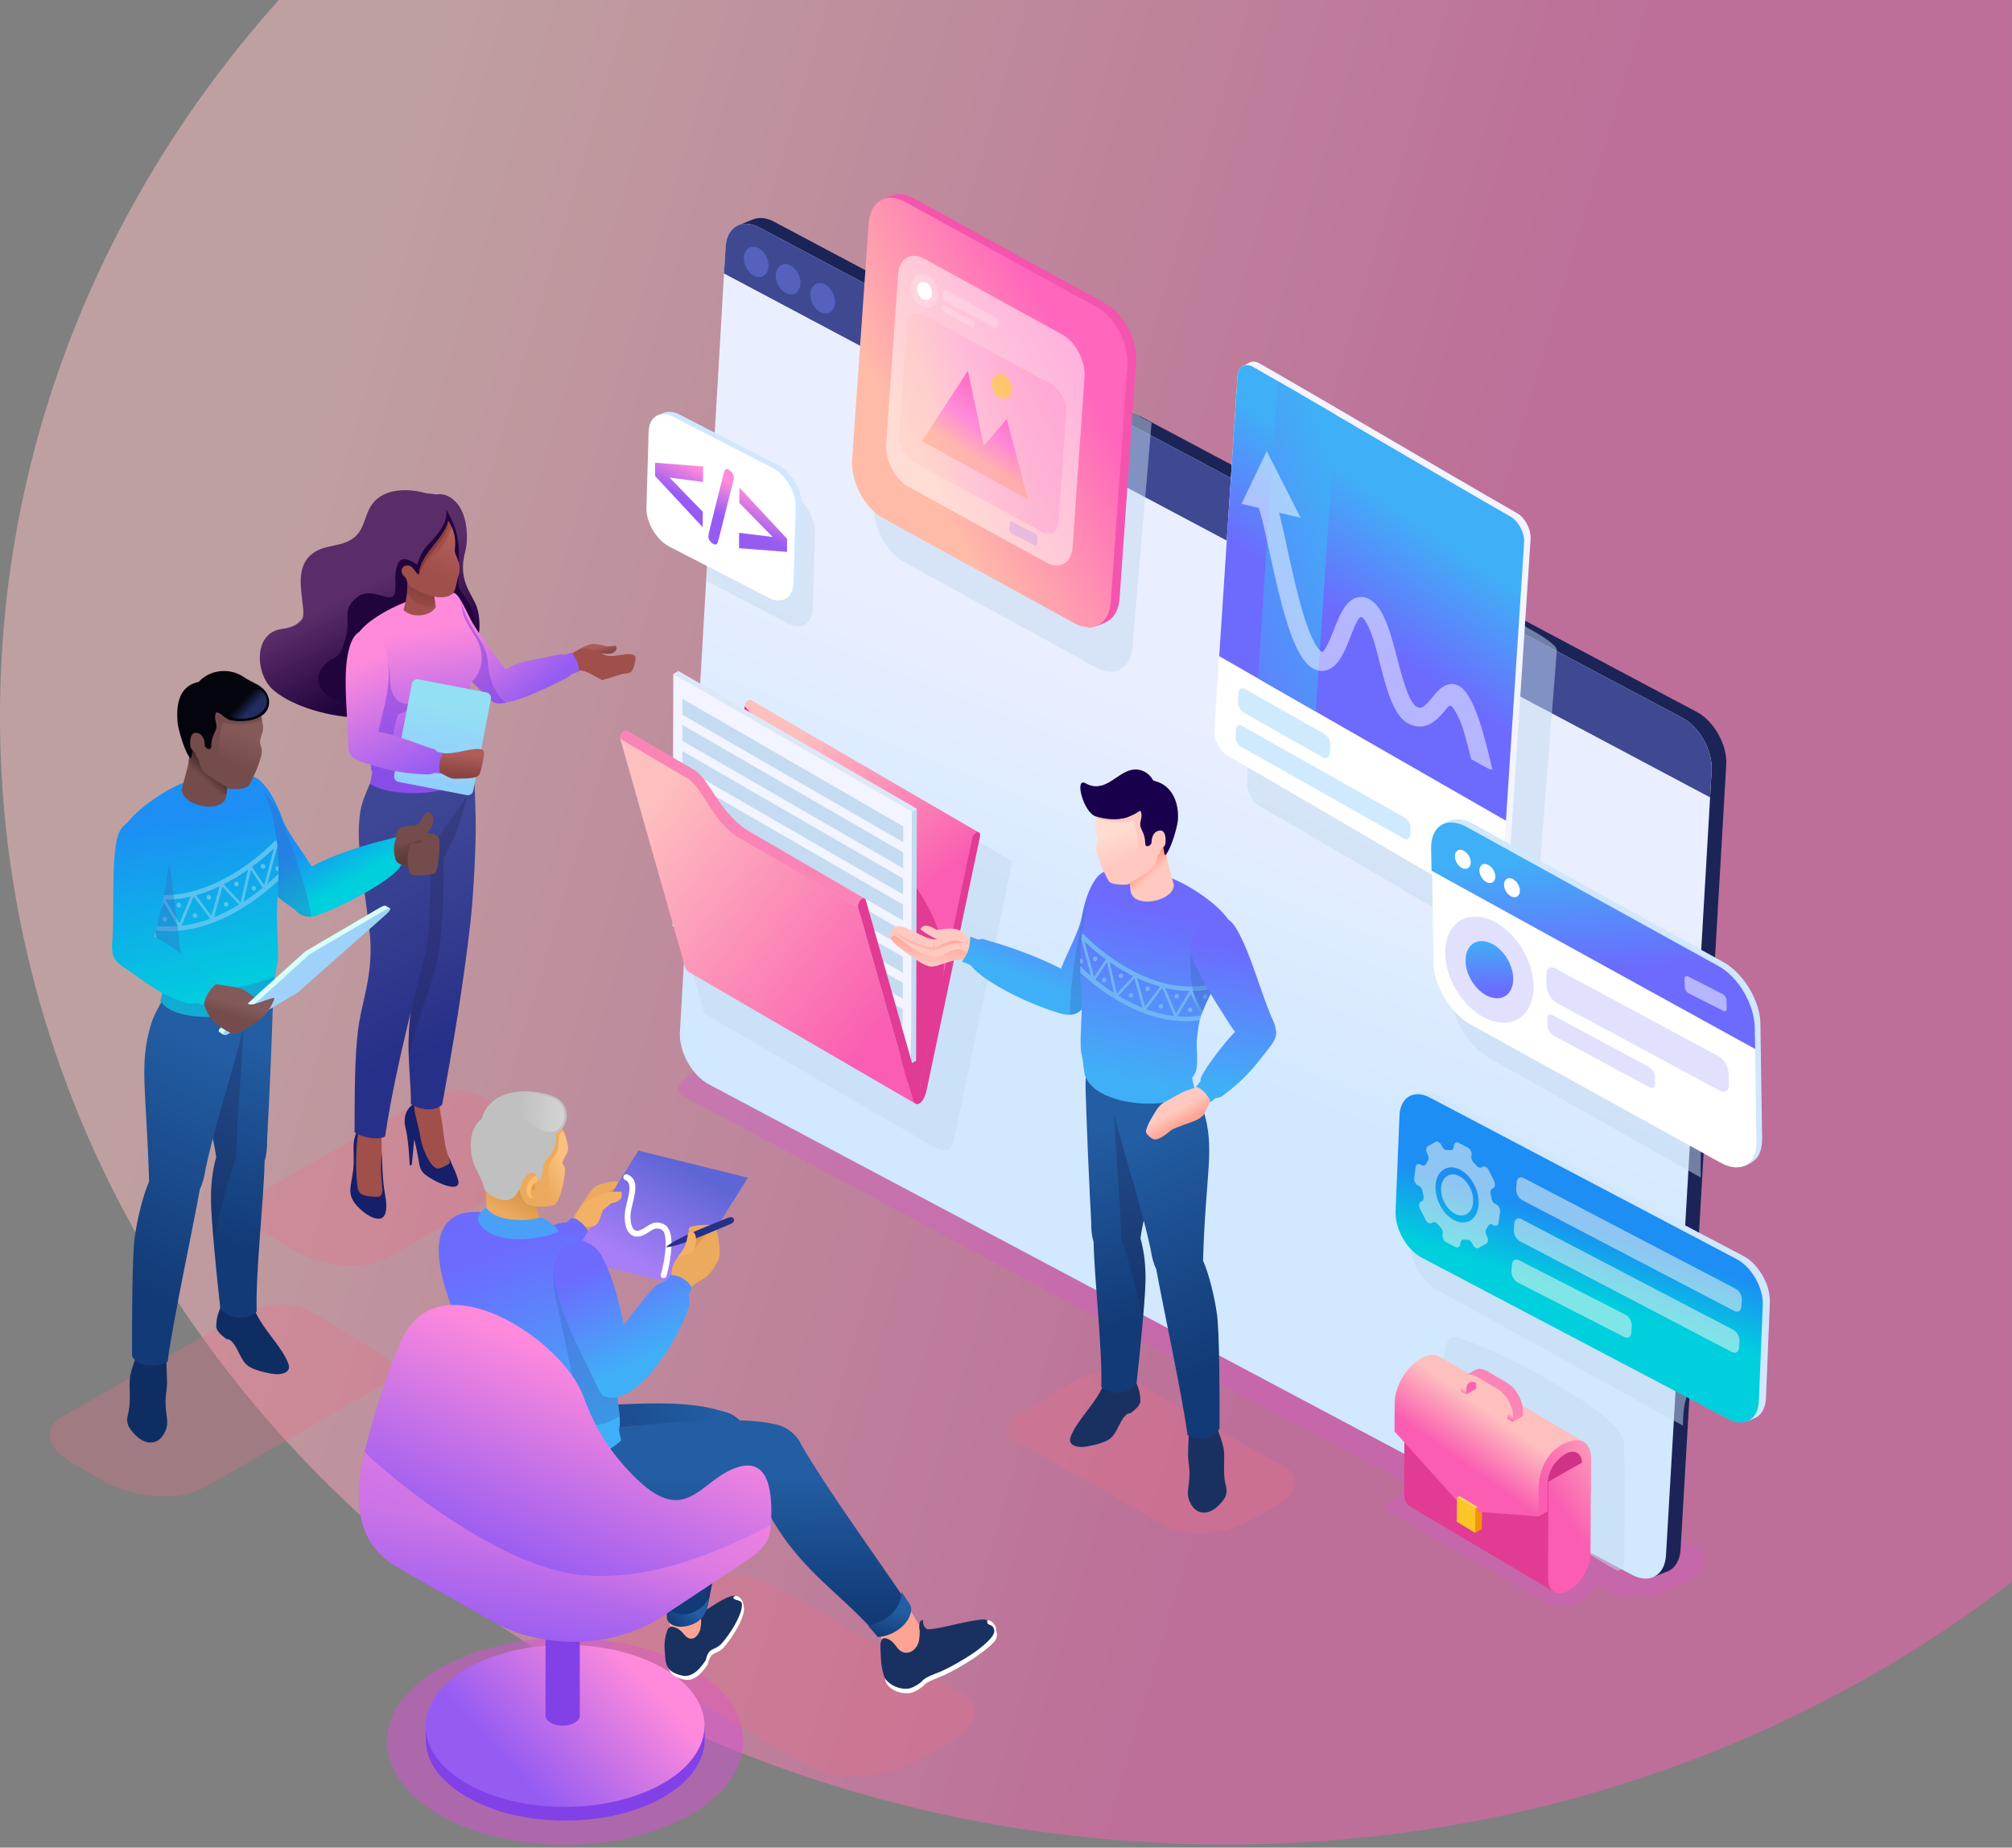 <svg width="648" height="595" fill="none" xmlns="http://www.w3.org/2000/svg"><rect width="100%" height="100%" fill="#808080" stroke="none"/><path opacity=".5" fill-rule="evenodd" clip-rule="evenodd" d="M394.754 594c96.398 0 184.703-31.817 253.246-84.633h-.008V0H89.782C33.69 62.74 0 143.088 0 230.685 0 431.341 176.735 594 394.754 594z" fill="url(#paint0_linear_2566_24848)"/><path opacity=".3" fill-rule="evenodd" clip-rule="evenodd" d="M544.721 497.229L248.962 339.574c-4.443-1.935-10.883-3.765-14.85-1.215l-10.145 6.518c-2.036 1.313-8.747 5.666-3.771 8.23 14.627 7.538 283.237 151.639 298.092 159.296 2.808 1.446 6.775 1.97 10.861 1.621 4.066-.342 8.224-1.453 11.301-3.458l4.051-2.634c2.864-1.865 4.359-3.898 4.347-5.847-.008-1.907-1.399-3.668-4.127-4.856z" fill="#D851D7"/><path fill-rule="evenodd" clip-rule="evenodd" d="M249.228 71.358c-2.115-1.139-4.501-1.558-6.637-.734l-4.76 1.921c-.968 9.236 292.472 432.823 294.967 435.171l4.257-1.656c2.789-1.132 4.038-4.129 4.206-7.042l14.708-252.729-.003-.028c.226-4.247-1.451-8.676-4.109-12.225-1.433-1.914-3.251-3.668-5.39-4.772L249.228 71.358z" fill="#1C2457"/><path fill-rule="evenodd" clip-rule="evenodd" d="M541.766 231.137L244.526 73.23c-5.621-2.955-10.468-.119-10.843 6.316l-14.707 252.728c-.375 6.434 3.865 14.056 9.487 17.018l297.24 157.907c5.621 2.955 10.482.125 10.857-6.309l14.708-252.728c.375-6.435-3.881-14.063-9.495-17.018l-.007-.007z" fill="url(#paint1_linear_2566_24848)"/><path fill-rule="evenodd" clip-rule="evenodd" d="M541.766 231.137L244.526 73.23c-5.621-2.955-10.468-.119-10.842 6.316l-.498 8.522 317.572 168.714.503-8.62c.375-6.435-3.88-14.063-9.494-17.018l-.001-.007z" fill="#3E4992"/><path fill-rule="evenodd" clip-rule="evenodd" d="M243.325 79.524c2.19.49 4.065 3.04 4.188 5.687.124 2.655-1.551 4.408-3.748 3.92-2.189-.49-4.064-3.04-4.187-5.687-.124-2.655 1.551-4.409 3.747-3.92zm10.282 5.596c2.189.49 4.064 3.04 4.187 5.687.124 2.655-1.551 4.408-3.747 3.92-2.19-.49-4.065-3.04-4.188-5.687-.124-2.655 1.551-4.409 3.748-3.92zm11.13 6.141c2.189.489 4.064 3.039 4.187 5.687.124 2.654-1.551 4.408-3.747 3.919-2.19-.489-4.065-3.04-4.188-5.687-.124-2.655 1.551-4.408 3.748-3.919z" fill="#5462BE"/><path fill-rule="evenodd" clip-rule="evenodd" d="M409.088 137.535c.217-3.119 2.508-4.429 5.118-2.921 27.654 15.866 39.145 45.958 66.799 61.824 2.606 1.508 20.607 9.856 20.395 12.975l-7.455 95.681c-.217 3.119-2.512 4.424-5.118 2.92-27.654-15.866-55.212-32.321-82.862-48.182-2.61-1.508-4.549-5.26-4.332-8.379l7.455-113.918z" fill="#C5DBF1" opacity=".5"/><path fill-rule="evenodd" clip-rule="evenodd" d="M400.239 117.929l2.487-1.323c.858-.299 1.911-.164 3.028.473 27.654 15.866 55.208 32.316 82.861 48.187 2.606 1.508 4.545 5.26 4.333 8.379l-7.455 113.918c-.094 1.415-.625 2.462-1.418 3.034-.95.693-2.913 2.186-4.334 1.36-27.654-15.866-54.578-33.794-82.227-49.66-2.611-1.508-4.55-5.26-4.333-8.379l7.058-115.989z" fill="#F2F4FF"/><path fill-rule="evenodd" clip-rule="evenodd" d="M398.567 121.132c.218-3.119 2.508-4.429 5.119-2.92 27.653 15.865 55.207 32.316 82.861 48.181 2.606 1.509 4.545 5.261 4.332 8.38l-7.455 113.918c-.217 3.119-2.512 4.424-5.118 2.92-27.653-15.865-55.212-32.321-82.861-48.182-2.61-1.508-4.55-5.26-4.332-8.379l7.454-113.918z" fill="#fff"/><path fill-rule="evenodd" clip-rule="evenodd" d="M398.567 121.132c.218-3.119 2.508-4.429 5.119-2.92 27.653 15.865 55.207 32.316 82.861 48.186 2.605 1.509 4.544 5.26 4.332 8.379l-5.866 89.52-92.35-52.992 5.909-90.169-.005-.004z" fill="url(#paint2_linear_2566_24848)"/><path fill-rule="evenodd" clip-rule="evenodd" d="M411.495 122.709a4900.974 4900.974 0 0118.663 10.844l-6.373 95.606-18.672-10.714 6.382-95.736z" fill="url(#paint3_linear_2566_24848)"/><path opacity=".25" fill-rule="evenodd" clip-rule="evenodd" d="M398.886 223.18c.09-1.344 1.082-1.898 2.206-1.223l25.484 14.389c1.124.67 1.961 2.306 1.866 3.656l-.178 2.665c-.089 1.345-1.081 1.899-2.205 1.224l-25.484-14.389c-1.125-.67-1.961-2.306-1.866-3.656l.177-2.666zm-.779 11.682c.079-1.186.955-1.672 1.944-1.078 14.45 8.159 38.128 21.474 52.579 29.629.99.588 1.727 2.031 1.643 3.222l-.156 2.348c-.079 1.186-.955 1.672-1.945 1.078-14.449-8.159-38.128-21.474-52.578-29.628-.99-.589-1.727-2.032-1.644-3.218l.157-2.348v-.005z" fill="#40AEF6"/><path opacity=".5" fill-rule="evenodd" clip-rule="evenodd" d="M440.146 200.678c2.111 3.697 3.669 10.716 4.31 13.126.989 3.745 1.975 7.607 3.362 11.193 1.104 2.852 2.754 6.27 5.467 7.837 2.001 1.154 4.257 1.551 6.606.613 2.417-.967 4.137-3.01 5.754-4.981.73-.888 1.175-1.21 1.527-1.181.672.06 1.875 2.415 2.18 3.005a26.53 26.53 0 011.513 3.44c.762 2.193 2.19 7.816 2.794 10.068l.191.709 5.183 2.883c.148.085 1.309.558 1.651.448l-.675-2.731c-.879-3.719-2.621-10.422-3.902-13.983-.999-2.77-2.768-7.323-5.199-9.497-1.143-1.024-2.61-1.588-4.282-1.243-2.309.475-3.933 2.483-5.378 4.24-.289.352-.583.708-.881 1.055-.606.703-1.617 1.831-2.5 2.144-.625.224-1.219-.02-1.726-.311-2.714-1.562-5.279-12.27-6.097-15.361-.994-3.759-1.984-7.634-3.379-11.23-1.113-2.866-2.771-6.298-5.493-7.874-1.278-.741-2.744-1.044-4.279-.581-2.153.65-3.608 2.551-4.665 4.444-1.053 1.889-1.858 3.967-2.652 5.957-.677 1.707-1.371 3.513-2.243 5.14-.218.406-.966 1.71-1.433 1.995a1.68 1.68 0 01-.23-.107c-1.804-1.032-3.675-5.732-4.382-7.627-1.801-4.855-3.134-10.084-4.342-15.163-.902-3.784-1.73-7.583-2.561-11.388-.486-2.222-.966-4.445-1.475-6.662a127.617 127.617 0 00-.962-3.95l6.943 1.631-10.904-21.45-8.146 16.974 5.599 1.316.599 2.066c.465 1.607.854 3.258 1.229 4.895.502 2.18.98 4.375 1.453 6.565.871 3.99 1.741 7.984 2.697 11.949 1.292 5.365 2.727 10.872 4.678 15.98 1.297 3.388 3.464 8.333 6.695 10.182 1.377.79 2.953 1.109 4.6.588 2.208-.702 3.708-2.656 4.806-4.606 1.089-1.94 1.921-4.08 2.738-6.13.638-1.604 1.281-3.283 2.082-4.825 1.203-2.386 1.851-1.766 3.115.443l.014-.005z" fill="#fff"/><path style="mix-blend-mode:multiply" opacity=".5" fill-rule="evenodd" clip-rule="evenodd" d="M326.06 277.407l-55.112-32.414c-1.979-1.139-3.926-1.705-5.747-1.746l-.117.025-15.929-9.258c-.466-.175-.848-.125-1.164.058l-.025.016h-.009l-.033.025-.033.017-.017.025h-.016l-.034.025-.033.033h-.008l-.017.017-.025.025-.033.033-.025.025-.017.025h-.008l-.033.033-.042.034v.016l-.017.017-.024.033-.025.033-.025.034-.017.033-.025.033-.025.033-.025.017v.017l-.025.033-.025.042-.016.025-.017.033-.017.041-.016.034-.017.016v.017l-.017.033-.016.033-.017.017v.025l-.017.033-.016.05-.017.025-.008.033-.017.042-.016.033-.017.017v.017l-.017.033-.016.033-.017.008v.025l-.008.034-.017.041-.016.025v.017l-.017.016v.034l-.017.033v.017l-.016.016v.025h-.009v.034h-.008v.091l-.008.025v.017l-.009.016v.208l-7.295 34.603c-1.279-1.675-2.41-3.374-3.527-5.051-.995-1.495-1.978-2.971-3.044-4.398a15.948 15.948 0 00-3.161-3.194c-.981-.533-1.497-.815-1.322-.732l-21.918-12.901c-.582-.308-1.231.232-1.647.673-.058.059-.15.2-.258.383l-.017.033-.075.142-.016.033-.025.058a5.379 5.379 0 00-.125.3l-.017.033v.025l-.016.025v.033l-.042.108v.042l-.016.066c-.075.308-.109.632-.05.94l3.477 12.228h-.017l18.557 65.255c.1.623.466 1.68 1.148 2.071l71.885 41.773c4.73 2.753 6.661 2.325 7.714-.993l18.933-90.166z" fill="#C5DBF1"/><path fill-rule="evenodd" clip-rule="evenodd" d="M296.123 350.716l-73.258-42.569 17.006-80.717v-.191l.007-.014v-.013l.007-.028.007-.034v-.048l.006-.006v-.028h.007v-.027l.014-.02v-.014l.014-.034.013-.034v-.014l.014-.02v-.028h.014l.013-.034.007-.034v-.02l.014-.014.013-.034.014-.034v-.021l.014-.013.013-.035.014-.034v-.013l.014-.021.013-.027.014-.041.014-.034v-.021l.02-.013.021-.034.02-.035v-.013l.02-.021.014-.027.02-.041.014-.034.014-.021v-.013l.027-.034.021-.034.013-.014.014-.014.02-.027.021-.034v-.014l.027-.02.027-.028.028-.027.02-.027.014-.014.014-.013.027-.028.027-.027.014-.014.013-.013.021-.021.027-.027h.007l.021-.027.02-.014h.007l.027-.034.027-.021.014-.013.014-.014.027-.02.034-.021h.014l.02-.02c.294-.171.662-.219 1.092-.055l73.251 42.569c-2.395-1.317-12.14 58.839-19.183 82.635l.082-.014z" fill="url(#paint4_linear_2566_24848)"/><path fill-rule="evenodd" clip-rule="evenodd" d="M239.871 227.43c30.764 35.261 67.464 57.03 63.875 87.63l-7.63 35.664-73.258-42.57 17.006-80.717.007-.007z" fill="#E23B93"/><path fill-rule="evenodd" clip-rule="evenodd" d="M295.104 260.651l-1.658 81.87-76.827-44.35.225-81.161 78.26 43.641z" fill="#F2F4FF"/><path fill-rule="evenodd" clip-rule="evenodd" d="M293.678 261.367l1.604-.935-.232 81.16-1.604.928.232-81.153z" fill="#C5DBF1"/><path fill-rule="evenodd" clip-rule="evenodd" d="M216.845 217.01l1.617-.935 76.82 44.357-1.603.935-76.834-44.357z" fill="#DCE8F8"/><path fill-rule="evenodd" clip-rule="evenodd" d="M290.751 324.962l-.014 5.118-71.108-41.054.014-5.118 71.108 41.054zm.157-58.845v5.118l-71.122-41.054.014-5.119 71.101 41.055h.007zm-.021 8.401l-71.101-41.055-.014 5.118 71.102 41.055.013-5.118zm-.02 8.407l-71.108-41.054v5.118l71.094 41.054.014-5.118zm-.021 8.407l-71.115-41.054-.013 5.118 71.115 41.055.013-5.119zm-.02 8.408l-71.115-41.055-.014 5.119 71.109 41.054.013-5.118h.007zm-.02 8.407l-71.116-41.054-.013 5.118 71.108 41.054.014-5.118h.007zm-.021 8.408L219.67 275.5l-.014 5.118 71.109 41.055.013-5.118h.007z" fill="#C5DBF1"/><path fill-rule="evenodd" clip-rule="evenodd" d="M276.297 292.056l17.463 61.412c.233.634.731 1.583 1.079 1.958l-73.251-42.563c-.642-.361-.99-1.358-1.079-1.951l-17.463-61.411h.014l-3.276-11.506c-.164-.88.457-1.897.628-2.081 3.044 2.77 19.285 12.713 22.281 14.474 5.016 3.93 5.186 8.783 12.789 16.842 1.453 1.542 1.958 1.945 3.76 3.009l37.055 21.824v-.007z" fill="url(#paint5_linear_2566_24848)"/><path fill-rule="evenodd" clip-rule="evenodd" d="M277.204 289.688c.116-.109.246-.198.362-.266.573-.328 1.085-.191 1.256.382l17.299 60.913L313.127 270c.15-.751.675-1.495 1.242-1.822.123-.068.239-.116.355-.15.703-.185 1.112.409.914 1.317l-17.101 81.263c-.294 1.405-.655 2.47-1.038 3.18-.382.743-.853 1.248-1.378 1.556-.519.3-.969.293-1.358.034-.382-.294-.717-.928-.99-1.898l-17.463-61.417c-.184-.683.219-1.754.908-2.368l-.014-.007z" fill="#E23B93"/><path fill-rule="evenodd" clip-rule="evenodd" d="M241.535 267.864l36.946 21.469c-.962-.471-2.436 1.693-2.184 2.716l-37.314-21.687c-1.242-.723-2.014-1.147-3.112-2.013-5.303-4.19-7.807-9.93-11.274-14.57a14.953 14.953 0 00-2.968-3.009c-.922-.505-1.406-.772-1.242-.69l-20.596-12.119c-.157-.874.457-1.877.635-2.068.389-.417.996-.928 1.556-.635l20.629 12.14c-.163-.081.328.185 1.242.69.99.757 1.986 1.685 2.969 3.009 3.664 4.914 6.292 10.434 12.242 15.123.847.668 1.543 1.098 2.471 1.637v.007z" fill="#FB84B6"/><path opacity=".3" fill-rule="evenodd" clip-rule="evenodd" d="M84.643 383.57l51.001-29.171c5.559-2.55 13.517-4.581 19.182-1.623 5.16 2.697 13.664 8.216 17.419 10.371 2.857 1.635 12.765 7.602 6.594 10.973-18.159 9.916-36.131 21.072-54.573 31.148-3.485 1.907-8.592 2.597-13.946 2.149-5.331-.443-10.802-2.007-15.104-4.516-3.062-1.788-6.077-3.553-9.045-5.289-4.002-2.337-6.124-5.105-6.33-7.661-.205-2.497 1.394-4.817 4.808-6.381h-.006z" fill="#EA6E85"/><path fill-rule="evenodd" clip-rule="evenodd" d="M140.34 159.222c3.908-.608 6.999 2.095 8.568 5.701 1.828 4.221 1.74 9.681.958 12.55-2.55 9.314 1.94 13.375 3.591 17.713.729 1.913 1.046 4.422.952 7.178-.112 3.335-2.027 5.053-3.632 8.039-.405 3.052-1.152 5.88-2.339 8.258-4.402 8.837-19.2 13.104-33.405 12.455-11.366-.52-22.356-4.563-27.333-9.208-5.46-5.094-6.165-18.039 3.003-19.355 2.133-.307 4.625-.773 6.447-2.993 1.252-1.528.041-5.548-.259-10.908-.294-5.188.888-10.648 8.393-12.466 2.873-.697 5.677-.986 8.08-2.568 5.243-3.459 3.327-9.881 9.01-13.659 3.432-2.284 8.962-2.78 14.998-1.098.975.113 1.963.237 2.962.349l.006.012z" fill="url(#paint6_linear_2566_24848)"/><path fill-rule="evenodd" clip-rule="evenodd" d="M143.731 164.103c.323 2.532-.599 4.74-2.098 6.859-3.497 4.952-5.33 4.569-7.246 10.879-3.144-2.108-5.301-2.432-6.212-.36-1.458 3.329-.541 5.294-.876 8.741-.552 5.596-7.211-2.071-12.436 2.214-5.136 4.214-1.61 7.177-3.596 13.145-.741 2.237-1.317 5.171-3.397 6.162-6.459 3.07-8.933 10.802 2.568 14.639 7.123 2.379 17.466 1.783 26.111-1.175 11.414-3.907 18.448-20.812 15.539-28.846-1.205-3.323-4.46-5.808-4.478-8.405-.059-8.925 1.657-14.645-3.885-23.859l.006.006z" fill="#22043D"/><path fill-rule="evenodd" clip-rule="evenodd" d="M198.269 207.918c1.04 1.512-.917 2.562-1.798 2.609-1.405.183-3.403-.537-3.902.408-.559 1.056-7.123-1.122-7.053-1.187 2.698-1.948 5.184-2.42 5.613-2.39 4.202.277 2.979 1.227 7.14.566v-.006z" fill="url(#paint7_linear_2566_24848)"/><path fill-rule="evenodd" clip-rule="evenodd" d="M186.456 215.887c-6.023 1.712-14.257 7.62-19.993 8.925-1.81.413-4.637 1.21-6.065-.337-7.37-8.004 2.874-5.371 3.738-8.393 5.248-3.919 13.452-2.066 20.17-5.702.446-.295.887-.561 1.31-.773 2.633-1.317 4.108-1.21 8.68 1.098 1.334.672 2.016.584 3.18.548l4.601-.596c1.411-.053 2.31.284 2.528.75.246.513-.259 3.435-1.082 4.586-.176.543-1.216.951-2.856.974l-6.723 2.072-.312-.177c-4.002-2.284-5.712-3.04-7.17-2.969l-.006-.006z" fill="#A04F4B"/><path fill-rule="evenodd" clip-rule="evenodd" d="M157.818 225.178c-5.43-5.088-13.135-12.484-15.891-18.328-1.793-3.801-2.128-14.461 3.655-15.807 1.934-1.222 4.872 6.717 6.853 9.922 3.579 5.791 6.229 9.255 10.431 14.603 4.461-2.91 10.62-3.193 16.421-4.639.946-.236 1.804-.266 2.668-.077.699-.13 1.375-.413 2.016-.708.658.177 2.832 3.955 2.456 6.18a40.99 40.99 0 00-1.969.62c-.687.242-1.069.903-1.751 1.269-2.304 1.245-12.671 6.422-17.831 7.596-1.962.449-5.124 1.47-6.676-.206l-.388-.425h.006z" fill="url(#paint8_linear_2566_24848)"/><path opacity=".5" fill-rule="evenodd" clip-rule="evenodd" d="M157.818 225.178c-5.43-5.088-13.135-12.484-15.891-18.328-1.546-3.282-2.004-11.687 1.622-14.78 1.892-.195 2.98-.248 3.885.513 1.128.951 1.581 3.3 3.22 6.777 2.48 5.265 6.242 8.334 6.541 14.52.224 4.569 2.298 9.958 5.683 12.396-1.704.354-3.591.507-4.678-.673l-.388-.425h.006z" fill="#7E41DF"/><path fill-rule="evenodd" clip-rule="evenodd" d="M133.369 355.219c-3.908 4.829.464 4.073.088 10.448-.035.561 2.128 10.282 2.128 10.282s5.8 1.624 6.235 1.559c.441-.065 4.038-1.322 4.038-1.322-.283-.532-.635-1.818-.864-2.308-1.575-3.353-1.963-7.367-2.48-11.398-.341-2.668-1.058-5.342-1.058-7.839l-8.087.578z" fill="#A04F4B"/><path fill-rule="evenodd" clip-rule="evenodd" d="M144.224 372.107c.623 1.151 1.299 2.798 1.869 4.043a24.816 24.816 0 011.463 3.914c.183.631.13 1.221-.135 1.576-1.398 1.888-8.421-1.559-10.772-3.642-1.522-1.346-1.546-2.94-1.904-4.888-.535-2.922-.629-3.252-1.323-6.251l-.787 8.152-.67.407c-.147-3.317-.494-7.709-1.005-10.548-.206-1.133-.553-2.42-.6-3.046-.288-3.689 1.528-5.507 3.203-6.546-.617 2.243 1.005 5.897 1.746 10.489.77 4.811 3.42 10.07 5.507 10.513.875.189 2.82-.915 3.878-1.517.4-.23-.053-1.606-.464-2.65l-.006-.006z" fill="#161F69"/><path fill-rule="evenodd" clip-rule="evenodd" d="M152.493 247.525c.235 2.214.529 7.709.7 16.038.17 8.329-.635 24.183-1.734 33.905-2.216 19.561-5.472 38.851-9.039 58.194-1.675 1.948-6.147 2.314-10.079-.112.106-6.298-1.122-14.225-.652-23.009.652-12.1 3.696-22.754 4.566-33.928-1.598-13.446-3.162-33.167-2.821-49.718l19.065-1.375-.006.005z" fill="url(#paint9_linear_2566_24848)"/><path fill-rule="evenodd" clip-rule="evenodd" d="M131.63 339.861c-.07-2.355-.076-4.805.059-7.32.652-12.1 3.696-22.754 4.566-33.928-1.598-13.446-3.162-33.167-2.821-49.718l18.566-1.34.07 4.728c-3.379 9.013-4.084 15.689-9.209 24.047.047 12.744-.27 21.569-1.505 29.797-1.516 10.088-5.677 18.021-9.726 33.734z" fill="#1E2353" opacity=".3"/><path fill-rule="evenodd" clip-rule="evenodd" d="M116.344 359.64a31.264 31.264 0 01-.729 3.512c-.447 1.671-.97 3.583-1.252 5.968-.358 3.005-.605 6.587-.253 11.032.124 1.558.694 2.302.847 4.433l8.633 2.762a113.77 113.77 0 01-.576-7.767c-.106-2.781-.076-5.785-.071-8.542.012-3.163-.252-6.038-.035-7.779l-6.558-3.619h-.006z" fill="#A04F4B"/><path fill-rule="evenodd" clip-rule="evenodd" d="M115.839 362.485c-.747 1.718-1.452 2.598-1.846 5.029-.393 2.426.235 6.387-.252 9.392l-.77 4.775c-.447 2.78.006 4.81 2.868 7.526 2.591 2.467 5.265 3.683 6.882 3.14 1.187-.401 2.333-2.261 1.298-7.697-.863-4.527-.822-8.813-1.052-13.635-.305 4.669-.423 6.257.1 10.937.147 1.311.224 3.418-1.298 3.442-6.312.082-6.406-1.635-6.671-3.619-.699-5.306-.517-14.562.741-19.29z" fill="#161F69"/><path fill-rule="evenodd" clip-rule="evenodd" d="M124.084 240.483c-2.38 7.762-7.123 14.881-8.051 20.973-1.399 9.149.417 17.578 2.885 37.493.553 4.445.523 7.249.312 10.519-.564 8.653-2.974 14.756-3.908 22.217-1.129 8.984-1.099 20.996-1.129 32.937 2.598 1.854 8.281 2.656 9.85 1.275 2.192-14.562 5.248-27.441 8.01-39.028 1.27-5.342 2.698-10.932 4.355-17.301.811-3.099 1.393-6.239 1.581-9.426.494-8.494.852-18.688.905-27.406 6.988-10.177 11.525-15.17 13.423-20.471.365-3.447-.84-7.608-.84-7.608l-27.381-4.174h-.012z" fill="url(#paint10_linear_2566_24848)"/><path fill-rule="evenodd" clip-rule="evenodd" d="M120.146 231.281c3.344 7.78-2.344 12.083-.293 17.437l-.635 3.63c6.106 4.403 27.951 4.734 33.428-3.996l.112-4.356c.94-2.084.323-7.355.047-8.742-.882-4.421-.47-6.765-.946-11.882-.124-1.293-.365-2.108-.482-3.418 4.86-3.654 4.554-10.713 1.675-14.94-1.816-2.668-2.874-4.586-3.785-6.711-.276-1.623-.553-2.945-.841-3.843-.182-.761-.581-1.475-1.016-2.101-1.387-1.989-3.632-2.231-8.216-1.175-9.086 2.096-18.442 6.83-22.615 11.298-3.038 3.247-2.915 6.853-1.175 14.645 1.116 5.005 3.05 10.194 4.748 14.148l-.006.006z" fill="url(#paint11_linear_2566_24848)"/><path opacity=".5" fill-rule="evenodd" clip-rule="evenodd" d="M120.082 231.234c3.344 7.78-2.204 12.219-.159 17.578l-.635 3.583c6.106 4.775 27.951 4.545 33.429-4.185l-.118-3.801c0-.154-10.726 9.55-22.932 4.155-2.65-1.174-5.054-7-1.622-18.127.329-1.056 4.22-1.133 9.726-5.206-4.066 1.73-11.736 4.108-12.118-6.286-.17-4.646-.852-8.14-3.221-11.375-1.146-1.564-7.881 6.653-6.858 10.59 1.311 5.023 3.227 10.135 4.496 13.074h.012z" fill="#7E41DF"/><path fill-rule="evenodd" clip-rule="evenodd" d="M156.683 223.012l-21.944-4.256a1.794 1.794 0 00-2.093 1.422l-5.677 29.531a1.801 1.801 0 001.417 2.102l21.944 4.256a1.794 1.794 0 002.092-1.423l5.678-29.531a1.8 1.8 0 00-1.417-2.101z" fill="url(#paint12_linear_2566_24848)"/><path fill-rule="evenodd" clip-rule="evenodd" d="M129.609 235.974l-2.651 13.8c4.378.52 7.552 1.258 11.607 1.175.741-.012 1.599-.726 2.41-.75 4.331 2.674 3.649 2.716 12.1 1.075l2.198-11.422c-6.259-.195-7.181.927-12.5 1.659-1.91-1.919-7.575-4.357-13.153-5.537h-.011z" fill="#9FD3FB" opacity=".35"/><path fill-rule="evenodd" clip-rule="evenodd" d="M155.414 241.451c.876.544.259 2.934-.035 4.304-.353 1.623-.658 3.335-1.222 3.943-1.076 1.174-5.061 1.009-7.658 1.074-2.31.059-3.738-1.995-5.378-1.83-1.304-2.042.23-4.521 1.146-6.463 3.967.767 10.503-2.167 13.153-1.028h-.006z" fill="url(#paint13_linear_2566_24848)"/><path fill-rule="evenodd" clip-rule="evenodd" d="M112.859 207.541c-2.833 8.204-.893 20.783-.729 32.636.03 2.343 1.146 3.789 2.586 4.379.694.396 1.581.768 2.715 1.116 5.854 1.812 10.738 3.424 20.393 3.719.723.023 1.252-.154 2.034-.49.599.012 1.534.147 2.169.147-.97-.236-.576-5.625.887-6.463a48.77 48.77 0 01-2.086-.52c-.518-.554-.694-.714-1.37-.92-5.177-1.559-12.012-4.616-17.584-5.502 1.358-6.192 3.098-11.681 3.327-17.59.252-6.451-1.575-14.048-6.059-15.016-3.268-.708-5.219 1.429-6.283 4.504z" fill="url(#paint14_linear_2566_24848)"/><path fill-rule="evenodd" clip-rule="evenodd" d="M130.831 184.709c.705 4.02.335 7.821-.905 11.723 3.273 3.046 9.097 1.753 10.455-1.009-.288-1.783-.617-3.424-.811-5.26l-8.733-5.454h-.006z" fill="#A04F4B"/><path fill-rule="evenodd" clip-rule="evenodd" d="M130.831 184.709c.335 1.93.429 3.807.294 5.673.964 3.901 8.228 6.534 8.98 3.429-.206-1.198-.406-2.379-.541-3.648l-8.733-5.454z" fill="url(#paint15_linear_2566_24848)"/><path fill-rule="evenodd" clip-rule="evenodd" d="M144.359 167.71c1.634 2.603 2.504 5.217 2.128 8.924-.094.939.041 1.535.306 2.131 1.528 3.459 1.392 4.533.634 7.308-.734 2.697-.687 4.108-1.604 5.035-.94.95-2.345 1.168-3.538 1.245-2.445.154-6.641-1.464-9.08-2.804-1.81-.991-1.74-1.67-2.504-3.394-2.55-2.231-.899-3.86-.041-4.025 2.451-.478 2.851 2.361 4.302 2.986-.241-4.987 9.221-13.404 9.403-17.412l-.006.006z" fill="#A04F4B"/><path fill-rule="evenodd" clip-rule="evenodd" d="M145.447 169.705c.911 2.001 1.322 4.161 1.04 6.929-.094.939.041 1.529.306 2.131 1.528 3.459 1.393 4.533.634 7.308-.329 1.21-.499 2.16-.675 2.927a2.281 2.281 0 01-2.857.827c-1.022-.455-2.021-1.671-2.274-3.689-.182-1.435-3.109-2.379-3.714-3.843-.5-1.21.852-2.562 1.669-3.258 2.868-2.438 4.654-5.749 5.865-9.338l.006.006z" fill="url(#paint16_linear_2566_24848)"/><path fill-rule="evenodd" clip-rule="evenodd" d="M144.359 167.709c-1.375 6.127-9.338 10.761-9.403 17.413 2.18-6.912 9.903-11.646 9.403-17.413z" fill="#8B3E3B"/><path opacity=".3" fill-rule="evenodd" clip-rule="evenodd" d="M412.739 471.887l-46.996-26.679c-5.121-2.331-12.458-4.191-17.674-1.485-4.756 2.466-12.593 7.515-16.056 9.487-2.631 1.496-11.766 6.948-6.077 10.036 16.736 9.072 33.297 19.271 50.291 28.488 3.216 1.743 7.915 2.371 12.851 1.962 4.913-.409 9.956-1.833 13.919-4.13 2.822-1.636 5.599-3.25 8.331-4.836 3.688-2.141 5.638-4.668 5.835-7.01.191-2.286-1.281-4.404-4.43-5.833h.006z" fill="#EA6E85"/><path fill-rule="evenodd" clip-rule="evenodd" d="M300.82 302.547a8.59 8.59 0 001.107-.257 14.316 14.316 0 01-.967-.157c-1.675-.958-2.586-1.407-4.503-2.852 1.355-2.729 4.711.106 5.363.156.259.023 2.007-.291 3.711-.369 2.417-.112 3.952.403 5.61 2.23.77.538 1.641 1.199 2.524 1.894-.208 2.28-.5 4.191-1.894 6.169a4.473 4.473 0 00-1.31-.364c-1.72-.179-3.368.213-7.156 1.468-3.846 1.272-4.526 1.233-10.468-3.026-4.351-3.121-6.718-4.869-5.976-7.155 1.738-5.363 8.601 1.518 13.964 2.269l-.005-.006z" fill="#FFC9C0"/><path fill-rule="evenodd" clip-rule="evenodd" d="M301.308 308.145c3.699-.582 6.28-3.636 9.31-1.854.764.448 1.456.896 2.113 1.344a9.335 9.335 0 01-.967 1.732 4.428 4.428 0 00-1.309-.364c-1.721-.18-3.368.213-7.157 1.468-3.845 1.272-4.525 1.233-10.467-3.026-2.923-2.096-4.947-3.57-5.74-5.01-.387-.7.748-1.496 1.681-.835 4.784 3.413 7.179 5.8 12.542 6.545h-.006z" fill="url(#paint17_linear_2566_24848)"/><path fill-rule="evenodd" clip-rule="evenodd" d="M288.131 300.306c1.625 1.233 10.147 5.15 12.143 4.752.534-.107.449-1.143.506-2.415.41.846-.096 2.751.719 2.336 4.57-2.32 6.544-2.745 9.191-1.076-1.832-.409-3.53-.196-5.228.376-1.591.532-3.069 1.468-4.755 1.927-4.425-1.3-7.112-1.748-12.582-5.894l.006-.006z" fill="url(#paint18_linear_2566_24848)"/><path fill-rule="evenodd" clip-rule="evenodd" d="M349.21 323.886c.922-.897 1.799-1.855 2.4-2.41 4.638-4.292 12.278-18.228 16.578-38.978-1.557-1.261-6.155-2.449-6.981-2.611-3.615-.712-6.679 1.193-7.73 2.432-1.923 2.263-3.89 6.399-5.093 13.005-.815 4.455-4.143 10.406-6.392 15.909-.101.241-.197.482-.292.723-3.778-1.995-7.809-3.631-9.894-4.466-4.481-1.788-9.585-3.463-15.117-5.066-.657-.19-1.27.241-1.922.056-.36-.157-1.985-.728-2.277-.863.023 3.289-.899 5.895-2.71 7.991.338.112 2.114.93 2.48 1.065.545.263 1.169 1.087 1.585 1.518 4.16 4.281 16.156 10.692 27.197 14.054 3.75 1.143 6.577.521 8.163-2.354l.005-.005z" fill="url(#paint19_linear_2566_24848)"/><path fill-rule="evenodd" clip-rule="evenodd" d="M349.21 323.886c.922-.897 1.799-1.855 2.4-2.41 4.638-4.292 12.278-18.228 16.578-38.978-9.247-7.503-18.101 4.886-19.619 13.196-1.962 10.765-3.884 19.954-3.985 31.077 2.012-.089 3.586-1.003 4.621-2.885h.005z" fill="#3469C0" opacity=".35"/><path fill-rule="evenodd" clip-rule="evenodd" d="M391.901 458.321c.253.924.112 1.692.567 2.908.456 1.21 1.001 2.566 1.501 4.673.771 3.256-.286 7.615.748 12.221.534 1.844.495 3.318-.731 4.943-1.203 1.591-3.468 4.146-6.42 4.051a4.432 4.432 0 01-3.114-1.507c-1.119-1.278-2.029-3.144-1.861-5.458.062-.88.574-3.704.489-6.282-.078-2.252-.489-3.496-.438-5.967.056-2.612.258-6.215.298-7.901l8.961-1.681zm-26.068-13.393c.855 2.314 1.417 3.306 1.456 6.539-.523 1.71-1.731 2.399-3.075 3.581l-.944.207c-2.35 1.267-3.21 5.71-5.386 7.733-1.54 1.429-4.598 2.203-7.634 2.791-3.249.627-6.33-.297-5.487-2.847 2.097-6.321 11.176-13.465 11.384-20.531l9.692 2.527h-.006z" fill="#193161"/><path fill-rule="evenodd" clip-rule="evenodd" d="M352.212 399.864c.231 12.115 2.879 34.782 2.479 46.717 3.104 3.105 9.321 2.141 11.339-1.031 1.259-10.983 2.732-26.589 2.878-32.613.118-5.015-.331-9.626-1.613-14.132 1.805-13.252 9.484-31.34 7.657-43.808-.804-5.475-4.402-11.376-5.453-15.892-9.057 11.123-15.96 5.794-19.71 4.825.023 3.844-.269 3.328-.146 7.368.422 13.656 1.063 28.242 1.81 42.414-.028 2.118.163 4.443.759 6.152z" fill="url(#paint20_linear_2566_24848)"/><path fill-rule="evenodd" clip-rule="evenodd" d="M368.115 424.425c.422-4.769.726-8.921.788-11.488.118-5.015-.332-9.626-1.614-14.132 1.805-13.252 9.484-31.34 7.657-43.808-.804-5.475-4.402-11.376-5.453-15.892-9.057 11.123-15.96 5.794-19.709 4.825v1.132l11.867 8.741-2.923-.656c.112 15.741 2.063 30.086 2.361 45.608 3.063 8.803 4.862 16.317 6.982 25.39l.05.274-.006.006z" fill="#1E2353" opacity=".3"/><path fill-rule="evenodd" clip-rule="evenodd" d="M372.383 408.673c2.181 12.115 8.55 41.506 10.068 53.447 3.924 2.168 8.927 1.036 10.315-2.141.045-10.983 0-30.735-.826-36.765-.686-5.015-2.468-12.753-4.48-17.259.804-28.298 3.974-35.846.14-48.314-1.686-5.474-6.094-10.758-7.87-15.28-2.434 3.72-6.184 9.005-14.217 8.349-.787-.062-7.488-4.836-9.697-5.385 2.805 16.839 10.883 38.827 14.813 57.195.315 2.119.877 4.444 1.748 6.153h.006z" fill="url(#paint21_linear_2566_24848)"/><path fill-rule="evenodd" clip-rule="evenodd" d="M359.857 279.601c-.888.106-1.68.386-2.507.84-5.975 3.306-8.061 13.045-9.022 21.574-.832 7.397-.203 13.538.033 20.313.186 5.402-.511 10.4-.27 15.511.074 1.513.647 3.154.804 4.768 0 1.155.405 2.298.394 3.189 2.991 11.375 31.278 12.316 35.393 4.617-.286-1.143-.618-2.281-.725-3.446 2.665-2.415 1.124-8.31 1.546-12.423.315-3.093.759-6.243 1.675-8.495 3.845-9.448 9.22-16.716 10.288-23.967.736-4.992-5.667-11.212-14.11-16.25-8.124-4.847-19.147-7.492-23.499-6.226v-.005z" fill="url(#paint22_linear_2566_24848)"/><path fill-rule="evenodd" clip-rule="evenodd" d="M348.299 302.273c3.008 3.037 21.514 20.666 42.005 16.132l-.214-1.389c-21.598 4.774-41.099-16.138-41.155-16.2l-.529.504c-.028.23-.056.465-.079.695-.011.09-.016.174-.028.258zm-.331 10.944c5.065 4.757 20.822 17.853 38.451 15.314.124-.521.259-1.02.405-1.49-18.776 3.042-35.601-12.62-38.907-15.915.012.701.028 1.396.051 2.091z" fill="#70B4F5"/><path fill-rule="evenodd" clip-rule="evenodd" d="M387.291 325.78l-3.643-7.554-4.879 8.209-4.205-9.991-5.779 7.705-2.991-10.731-6.105 6.568-2.777-12.216-4.553 6.853-3.817-14.334c-.074.583-.147 1.16-.208 1.732l-.068.61 3.738 14.026 4.503-6.775 2.693 11.846 6.161-6.629 3.047 10.933 5.92-7.896 4.283 10.182 4.93-8.293 3.323 6.892c.101-.302.208-.599.32-.874.034-.09.073-.174.107-.258v-.005z" fill="#70B4F5"/><path fill-rule="evenodd" clip-rule="evenodd" d="M383.31 324.463c-.399.028-.72.387-.72.796 0 .409.321.723.72.694.399-.028.719-.386.719-.795 0-.409-.32-.723-.719-.695zm-4.34-4.393c-.399.028-.72.386-.72.796 0 .409.321.722.72.694.399-.028.719-.386.719-.795 0-.409-.32-.723-.719-.695zm-5.07 3.25c-.4.028-.72.387-.72.796 0 .409.32.722.72.694.399-.028.719-.386.719-.795 0-.409-.32-.723-.719-.695zm-4.295-5.665c-.399.028-.72.386-.72.795 0 .409.321.723.72.695.399-.028.719-.387.719-.796 0-.409-.32-.722-.719-.694zm-5.374 2.123c-.399.028-.72.387-.72.796 0 .409.321.723.72.695.399-.028.719-.387.719-.796 0-.409-.32-.723-.719-.695zm-3.21-6.259c-.399.028-.72.387-.72.796 0 .409.321.723.72.695.399-.028.719-.387.719-.796 0-.409-.32-.723-.719-.695zm-5.425 1.328c-.399.028-.72.387-.72.796 0 .409.321.723.72.695.399-.028.719-.387.719-.796 0-.409-.32-.723-.719-.695zm-2.878-6.797c-.399.028-.72.387-.72.796 0 .409.321.723.72.695.399-.028.72-.387.72-.796 0-.409-.321-.723-.72-.695zm-4.621.717a.482.482 0 00-.18.04c-.006.482-.006.963-.006 1.445a.728.728 0 00.186.012c.399-.029.719-.387.719-.796 0-.409-.32-.723-.719-.695v-.006zm40.025 11.448c-.399.028-.719.387-.719.796 0 .409.32.723.719.695.399-.028.72-.387.72-.796 0-.409-.321-.723-.72-.695z" fill="#70B4F5"/><path fill-rule="evenodd" clip-rule="evenodd" d="M383.704 305.988c-1.079 5.828.287 15.69 3.165 20.907 1.406-3.57 2.609-6.254 4.526-9.577-.163-.448-6.353-18.536-7.691-11.336v.006z" fill="#3469C0" opacity=".35"/><path fill-rule="evenodd" clip-rule="evenodd" d="M385.61 349.92c-1.31.678-3.648 1.272-4.604 1.759-.495.252-4.053 2.158-6.06 3.323-2.148 1.244-2.856 3.2-4.228 5.329-1 1.748-1.461 3.026-1.647 3.917-.191.925 2.069 2.869 3.092 2.712 2.328-.359 4.846-3.015 5.47-3.284 5.307-2.325 7.78-2.426 9.776-4.421.849-.852 1.506-3.457 3.294-5.721l-2.962-3.043-2.125-.566-.006-.005z" fill="url(#paint23_linear_2566_24848)"/><path fill-rule="evenodd" clip-rule="evenodd" d="M397.904 298.614c4.728 7.548 8.135 21.276 12.334 30.578.32.712.494 1.367.545 1.978.776 2.309-.438 4.236-2.041 6.293-3.929 5.026-7.071 9.56-15.161 15.572-.607.449-1.248.443-2.119.622-.506.364-1.226 1.037-1.771 1.424.691-.779-2.856-5.195-4.604-5.032a44.28 44.28 0 001.473-1.687c.112-.785.157-1.289.5-1.939 1.417-2.706 6.167-9.38 10.709-14.138-1.877-2.437-3.468-5.278-4.784-7.284-2.338-3.564-4.413-7.223-6.251-10.776-.736-1.423-1.147-2.124-1.849-3.586-5.251-10.86 7.285-21.17 13.019-12.014v-.011z" fill="url(#paint24_linear_2566_24848)"/><path fill-rule="evenodd" clip-rule="evenodd" d="M363.944 285.12c-.084-.454-.196-.908-.292-1.395-.281-1.395.084-4.096-.287-7.285l12.115-5.099c.202 6.78 1.315 8.176 2.569 13.701-.135 5.43-13.672 7.862-13.953 1.485a9.615 9.615 0 00-.146-1.401l-.006-.006z" fill="#FFC9C0"/><path fill-rule="evenodd" clip-rule="evenodd" d="M363.944 285.12c-.084-.454-.196-.908-.292-1.395-.281-1.395.084-4.096-.287-7.285l12.115-5.099a44.28 44.28 0 00.27 3.911c.432 4.489-3.885 12.311-11.654 11.275a9.615 9.615 0 00-.146-1.401l-.006-.006z" fill="url(#paint25_linear_2566_24848)"/><path fill-rule="evenodd" clip-rule="evenodd" d="M363.248 284.818c1.484-.981 5.548-3.435 6.881-4.41 2.912-2.13 2.558-4.847 3.401-9.106 2.721-1.939 3.637-3.48 3.884-5.223.579-4.129-1.782-8.579-4.947-11.016-2.765-2.124-5.947-2.723-9.523-1.939-6.948 1.519-9.815 6.758-10.18 12.754-.034.515.039.98.196 1.49.377 1.205.467 1.384.641 2.225.366 1.776-.837 2.421-.359 4.628.652 3.004 3.153 8.865 4.176 9.846.787.751 4.301.997 5.836.745l-.006.006z" fill="#FFC9C0"/><path fill-rule="evenodd" clip-rule="evenodd" d="M353.095 263.272c-.169.846-.281 1.72-.338 2.611-.033.516.04.981.197 1.491.377 1.205.467 1.384.641 2.224.365 1.777-.838 2.421-.36 4.629.321 1.462 1.074 3.597 1.884 5.519 4.474 3.391 8.387-.75 8.983-1.518 2.805-3.603 3.019-8.994.899-14.031-3.227 1.081-8.505.868-11.912-.925h.006z" fill="url(#paint26_linear_2566_24848)"/><path fill-rule="evenodd" clip-rule="evenodd" d="M379.359 264.129c-.186 2.292-1.984 8.176-3.345 10.356-1.411 2.264-.798-.51-1.54-2.057-.574-1.188-2.423-1.328-2.98-2.555-.275 1.042-.641 2.057-1.315 2.426-.427.236-1.299.555-1.332-.678-.118-4.253-2.137-4.544-1.501-7.094.477-1.911.359-2.729-.107-3.418-1.394.196-2.59 1.378-4.22 2.078-1.135.488-5.837 1.256-9.39-.683-3.435-1.871-3.755-6.046-.871-8.724 1.607-1.491 4.645.162 7.169-1.519 4.812-3.211 8.324-4.394 11.567-.841 6.325 1.278 8.275 7.588 7.865 12.704v.005z" fill="#18004D"/><path fill-rule="evenodd" clip-rule="evenodd" d="M372.635 267.716c2.62-1.183 2.946 1.933 2.71 3.866-.163 1.328-1.248 1.34-1.535 2.404-.343 1.267-1.242 1.933-2.057 1.989-1.653.118-.872-2.426-.77-3.418-.349-1.569-.006-4.09 1.658-4.841h-.006z" fill="#FFC9C0"/><path d="M372.111 255.367s-5.577 11.774-19.211 7.54c-3.978-1.234-6.955-12.713-3.311-10.677 7.456 4.166 11.248-6.448 18.167-4.084 2.221.76 4.639 3.051 4.357 7.229l-.002-.008z" fill="#18004D"/><path fill-rule="evenodd" clip-rule="evenodd" d="M286.791 86.211c.495-7.123 5.738-10.23 11.711-6.924l61.671 33.882c5.967 3.304-9.273 13.482 10.716 22.95l-6.135 71.976c-.494 7.124-5.746 10.228-11.714 6.924l-61.67-33.882c-5.976-3.306-10.412-11.771-9.918-18.894l5.337-76.03.002-.002z" fill="#C5DBF1" opacity=".5"/><path fill-rule="evenodd" clip-rule="evenodd" d="M282.63 70.782c.14-2.025-1.339-3.605-.549-4.94.853-1.44 4.045-2.446 5.423-2.937 1.951-.694 4.331-.436 6.837.95l61.67 33.883c5.968 3.303 10.412 11.771 9.918 18.897l-5.337 76.029c-.243 3.491-1.627 6.015-3.678 7.295-1.253.781-4.732 2.265-6.377 2.051-1.155-.15-.401-1.728-1.658-2.422l-61.671-33.882c-5.975-3.306-10.412-11.771-9.917-18.894l5.336-76.03h.003z" fill="#F454AE"/><path fill-rule="evenodd" clip-rule="evenodd" d="M279.778 71.914c.494-7.123 5.738-10.23 11.71-6.924l61.671 33.882c5.968 3.304 10.412 11.771 9.918 18.897l-5.337 76.029c-.494 7.124-5.746 10.228-11.713 6.925l-61.671-33.883c-5.976-3.306-10.412-11.771-9.918-18.894l5.337-76.029.003-.003z" fill="url(#paint27_linear_2566_24848)"/><path opacity=".5" fill-rule="evenodd" clip-rule="evenodd" d="M289.254 88.318c.356-5.135 4.136-7.376 8.442-4.992l44.453 24.424c4.3 2.382 7.505 8.486 7.149 13.62l-3.847 54.803c-.356 5.134-4.141 7.371-8.442 4.992l-44.453-24.422c-4.306-2.384-7.505-8.486-7.149-13.62l3.846-54.803.001-.002z" fill="#fff"/><path opacity=".2" fill-rule="evenodd" clip-rule="evenodd" d="M325.192 168.563c.033-.509.41-.733.839-.495l7.447 3.805c.426.238.744.844.711 1.353l-.127 1.897c-.034.509-.41.733-.839.496l-7.447-3.806c-.429-.238-.745-.844-.711-1.353l.127-1.897z" fill="#8D6DFC"/><path opacity=".2" fill-rule="evenodd" clip-rule="evenodd" d="M297.689 88.376c2.432.542 4.449 3.37 4.507 6.313.061 2.943-1.864 4.89-4.293 4.344-2.432-.543-4.45-3.37-4.508-6.313-.06-2.943 1.864-4.89 4.294-4.344z" fill="#fff"/><path fill-rule="evenodd" clip-rule="evenodd" d="M297.74 90.83c1.312.292 2.4 1.818 2.432 3.403.033 1.587-1.004 2.636-2.315 2.342-1.311-.292-2.4-1.819-2.432-3.406-.032-1.587 1.004-2.634 2.316-2.342l-.001.003z" fill="#fff"/><path opacity=".2" fill-rule="evenodd" clip-rule="evenodd" d="M303.595 94.043c.041-.625.504-.891 1.028-.592l15.911 8.631c.524.299.913 1.051.869 1.677l-.083 1.239c-.042.625-.504.891-1.028.592l-15.911-8.634c-.524-.3-.913-1.051-.869-1.677l.083-1.236zm-.303 4.552c.025-.37.297-.526.606-.35l9.396 5.098c.309.177.539.622.514.99l-.049.73c-.024.37-.297.526-.606.349l-9.396-5.098c-.308-.176-.538-.621-.514-.989l.049-.73z" fill="#fff"/><path fill-rule="evenodd" clip-rule="evenodd" d="M296.915 142.032l14.823-22.624 5.112 24.165 7.407-8.635 6.79 25.847-34.132-18.753z" fill="url(#paint28_linear_2566_24848)"/><path fill-rule="evenodd" clip-rule="evenodd" d="M322.568 120.506c1.803.373 3.302 2.44 3.345 4.62.045 2.179-1.383 3.641-3.186 3.269-1.804-.372-3.303-2.44-3.346-4.62-.045-2.179 1.384-3.644 3.187-3.269z" fill="#FFDB59"/><path opacity=".2" fill-rule="evenodd" clip-rule="evenodd" d="M292.06 104.654c.229-3.317 2.67-4.763 5.45-3.223l41.289 22.394c2.777 1.537 4.845 5.48 4.616 8.794l-2.484 35.388c-.229 3.314-2.673 4.76-5.453 3.223l-41.288-22.394c-2.78-1.54-4.848-5.48-4.616-8.794l2.483-35.388h.003z" fill="url(#paint29_linear_2566_24848)"/><path fill-rule="evenodd" clip-rule="evenodd" d="M467.005 284c-.141-7.35 4.998-10.443 11.482-6.886l80.509 44.511c6.479 3.552-9.813 10.137-9.672 17.487l.283 12.701c.141 7.35-2.213 10.923-1.847 27.401l-68.215-38.551c-6.488-3.557-11.858-12.408-12.003-19.758L466.996 284h.009z" fill="#C5DBF1" opacity=".5"/><path fill-rule="evenodd" clip-rule="evenodd" d="M462.982 272.166c-.048-2.565-.992-4.135.076-5.56.68-.906 3.088-2.041 4.108-2.422 1.978-.736 4.511-.433 7.298 1.092l80.508 44.51c6.48 3.553 11.858 12.409 11.999 19.759l.545 36.904c.046 2.278-.367 5.208-2.082 6.846-1.219 1.166-3.378 2.357-4.996 2.526-1.663.175-2.34-1.353-4.408-2.486l-80.509-44.51c-6.488-3.557-11.857-12.409-12.003-19.759l-.545-36.904.009.004z" fill="#D0E7FF"/><path fill-rule="evenodd" clip-rule="evenodd" d="M461.156 273.297c-.142-7.35 4.998-10.443 11.481-6.886l80.509 44.511c6.479 3.552 11.857 12.408 11.999 19.758l.545 36.905c.141 7.35-5.007 10.438-11.486 6.885l-80.509-44.51c-6.488-3.557-11.857-12.409-12.003-19.758l-.545-36.905h.009z" fill="#fff"/><path fill-rule="evenodd" clip-rule="evenodd" d="M460.908 273.325c-.142-7.373 5.008-10.576 11.514-7.011l80.715 44.595c6.776 3.554 11.874 12.563 12.02 19.935l.133 6.982-104.243-57.431-.13-7.071-.009.001z" fill="url(#paint30_linear_2566_24848)"/><path fill-rule="evenodd" clip-rule="evenodd" d="M470.791 273.72c1.404.337 2.685 1.957 2.869 3.624.183 1.663-.808 2.74-2.212 2.399-1.404-.337-2.685-1.957-2.868-3.624-.184-1.663.807-2.74 2.211-2.399zm7.915 4.568c1.404.336 2.686 1.961 2.869 3.623.183 1.663-.808 2.74-2.212 2.399-1.404-.337-2.685-1.962-2.868-3.624-.184-1.663.808-2.74 2.211-2.398zm7.911 4.565c1.404.337 2.685 1.957 2.869 3.624.183 1.662-.808 2.739-2.212 2.398-1.403-.337-2.685-1.961-2.868-3.624-.183-1.662.808-2.739 2.211-2.398z" fill="#fff"/><path opacity=".2" fill-rule="evenodd" clip-rule="evenodd" d="M477.858 295.531c7.798 1.879 14.935 10.895 15.943 20.145 1.008 9.25-4.493 15.223-12.291 13.344-7.798-1.879-14.935-10.895-15.943-20.145-1.008-9.25 4.493-15.223 12.291-13.344z" fill="#6D6AFD"/><path fill-rule="evenodd" clip-rule="evenodd" d="M478.7 303.246c4.202 1.011 8.051 5.876 8.596 10.863.545 4.988-2.424 8.21-6.626 7.195-4.202-1.01-8.051-5.876-8.596-10.863-.545-4.988 2.424-8.209 6.626-7.195z" fill="url(#paint31_linear_2566_24848)"/><path opacity=".2" fill-rule="evenodd" clip-rule="evenodd" d="M498.009 313.738c-.039-1.962 1.335-2.764 3.067-1.788l52.445 28.225c1.729.977 3.165 3.365 3.204 5.323l.086 3.881c.039 1.963-1.335 2.764-3.067 1.788l-52.446-28.225c-1.732-.977-3.164-3.365-3.203-5.323l-.086-3.881zm.317 14.279c-.025-1.156.788-1.631 1.812-1.055l30.971 16.668c1.023.576 1.87 1.984 1.891 3.145l.051 2.29c.026 1.157-.788 1.631-1.811 1.056l-30.971-16.669c-1.024-.576-1.87-1.984-1.892-3.145l-.051-2.29z" fill="#6D6AFD"/><path opacity=".5" fill-rule="evenodd" clip-rule="evenodd" d="M542.54 315.142c-.017-.731.495-1.04 1.141-.686l11.181 5.695c.642.354 1.175 1.233 1.192 1.964l.06 2.715c.016.731-.496 1.035-1.142.686l-11.18-5.695c-.646-.354-1.18-1.233-1.192-1.964l-.06-2.715z" fill="#fff"/><path fill-rule="evenodd" clip-rule="evenodd" d="M512.067 508.968l-50.679-29.077c-2.092-.957-5.163-1.857-7.214-.607l-5.247 3.199c-1.055.643-4.529 2.778-2.207 4.041 6.833 3.714 44.817 26.113 51.752 29.889 1.312.713 3.231.97 5.247.806 2.007-.168 4.09-.709 5.681-1.692l2.096-1.294c1.48-.913 2.304-1.915 2.379-2.872.075-.935-.523-1.803-1.808-2.388v-.005z" fill="#D851D7" opacity=".3"/><path fill-rule="evenodd" clip-rule="evenodd" d="M523.156 502.53l.057-28.898s.109.155-.25-9.288-46.649-32.938-54.537-33.64c-7.889-.701-.178 38.186-.178 38.186 0 .979.115 1.849.339 2.6.151.5.35.951.589 1.343.12.196.251.381.391.549.282.337.6.615.954.832 0 0 48.927 31.536 50.33 31.536 1.402 0 2.289-.609 2.305-3.22z" fill="#C5DBF1" opacity=".5"/><path fill-rule="evenodd" clip-rule="evenodd" d="M510.21 467.28c.005-1.453-.465-1.117-1.209-1.737a2.567 2.567 0 00-.337-.239l-11.14-6.195c-7.072-3.226-9.926 10.351-10.91 20.618l9.51 5.46 13.191-7.206.895-10.701z" fill="#D03286"/><path fill-rule="evenodd" clip-rule="evenodd" d="M498.885 508.251l.049-23.548-.213-7.568-46.355-27.411-.15 31.115c0 .798.097 1.507.288 2.119.128.407.297.775.501 1.094.102.16.212.31.332.448.239.274.509.5.811.678l46.355 27.411c-1.206-.713-1.636-2.211-1.622-4.338h.004z" fill="#E23B93"/><path fill-rule="evenodd" clip-rule="evenodd" d="M475.156 485.767l2.149-1.227-.062 7.86-2.149 1.228-.071-4.493.133-3.368z" fill="#F1920E"/><path fill-rule="evenodd" clip-rule="evenodd" d="M463.741 436.953c-.532-.328-1.44-.598-2.061-.638-2.206-.138-4.595 1.329-6.128 2.618-1.373 1.157-2.57 2.584-3.527 4.077-1.476 2.309-2.557 5.074-2.792 7.764-.026.305-.04.607-.044.908l-.062 9.274 20.977 23.322 4.121 2.437 21.27 1.631.244-.204.146-4.303c.013-2.526 1.108-10.072 2.406-12.425 1.799-3.261 7.919-9.199 11.809-7.054l-46.355-27.416-.004.009z" fill="url(#paint32_linear_2566_24848)"/><path fill-rule="evenodd" clip-rule="evenodd" d="M475.156 485.767l.793-.452-.057 7.861-.798.452-.071-4.493.133-3.368z" fill="#F1920E"/><path fill-rule="evenodd" clip-rule="evenodd" d="M469.245 482.212l3.55 2.384 2.361 1.17.793-.452-5.906-3.558-.798.456z" fill="#FFD463"/><path fill-rule="evenodd" clip-rule="evenodd" d="M469.244 482.214l5.911 3.553-.062 7.861-5.906-3.553.057-7.861z" fill="#FFC426"/><path fill-rule="evenodd" clip-rule="evenodd" d="M475.434 445.145c.014-.106.027-.212.049-.31 0-.013.005-.026.009-.04a2.585 2.585 0 01.19-.571c0-.005.005-.014.009-.023a2.067 2.067 0 01.372-.527c.023-.022.04-.04.063-.058.088-.079.181-.155.288-.212l-3.195 1.825a1.659 1.659 0 00-.284.213c-.022.018-.044.04-.062.058a1.7 1.7 0 00-.235.288l-.004.004a2.085 2.085 0 00-.129.231v.008a2.452 2.452 0 00-.08.182l-.026.08c-.004.018-.013.031-.018.049l-.013.044c-.018.053-.031.111-.044.168l-.014.062a.11.11 0 01-.009.04c0 .022-.008.04-.013.062l-.026.16c0 .031-.009.057-.009.088v.071a1.63 1.63 0 00-.009.155c0 .054-.005.107-.005.16v.009l-.017 1.701 3.195-1.825.017-1.702c0-.128.009-.248.022-.368v-.031l-.022.009z" fill="#F964B1"/><path fill-rule="evenodd" clip-rule="evenodd" d="M478.652 441.459a4.338 4.338 0 00-.213-.111l-.137-.066c-.009-.005-.022-.009-.031-.018l-.04-.018c-.071-.031-.137-.062-.208-.089l-.208-.079c-.014 0-.023-.009-.036-.014-.013 0-.022-.008-.031-.008-.044-.018-.093-.031-.137-.045a4.272 4.272 0 00-.213-.062.799.799 0 00-.106-.022c-.014 0-.031-.009-.045-.009-.022 0-.039-.009-.062-.013-.075-.018-.15-.027-.226-.04l-.141-.013c-.018 0-.031 0-.045-.005-.013 0-.026 0-.044-.004a4.098 4.098 0 00-.244-.009c-.035 0-.071 0-.106.004h-.16a3.305 3.305 0 00-.296.04h-.009c-.027.009-.049.018-.071.022-.098.023-.195.045-.284.076-.009 0-.013.009-.022.009-.137.048-.275.11-.399.181l-3.195 1.822c1.285-.284 2.632.088 3.754.748l.137-.097 6.31 3.709.022-.013c2.676 1.577 4.36 4.714 4.835 7.821 0 .004.27-.16.27-.156v1.179l-.018 1.702 3.195-1.826.018-1.701v-.435l-.005-.102v-.04c0-.057-.009-.115-.013-.172v-.036l-.027-.252a9.648 9.648 0 00-.128-.794.677.677 0 01-.022-.097l-.014-.058-.026-.115a11.363 11.363 0 00-.607-1.808c-.395-.864-.802-1.657-1.374-2.419-.013-.009-.199-.266-.23-.306-.036-.044-.16-.213-.195-.244-.257-.527-1.844-1.803-2.398-2.131-.017-.009-.035-.018-.048-.031l-6.643-3.904-.164-.093.08.142z" fill="#FB85B6"/><path fill-rule="evenodd" clip-rule="evenodd" d="M482.263 447.278l-6.643-3.904c-2.844-1.671-5.184-.359-5.219 2.92l-.018 1.701 1.817 1.068.017-1.701c.022-2.123 1.542-2.974 3.381-1.892l6.643 3.903c1.839 1.082 3.319 3.692 3.292 5.814l-.018 1.702 1.826 1.072.018-1.701c.035-3.28-2.251-7.312-5.096-8.982z" fill="url(#paint33_linear_2566_24848)"/><path fill-rule="evenodd" clip-rule="evenodd" d="M509.507 471.015l-10.781 6.115-.151 31.116c-.022 4.285 2.996 6.026 6.736 3.908l.137-.08c3.74-2.122 6.784-7.302 6.807-11.587l.093-19.462.053-.031.053-11.348c.018-4.028-2.18-6.213-5.282-5.801-3.213.426-6.332 2.362-8.26 4.95-2.211 2.964-3.288 6.815-3.367 10.302l-.063 9.257 2.938-1.67.062-9.253c.009-1.537.519-3.23 1.352-4.772 1.13-2.087 5.175-6.483 8.149-4.746.89.523 1.462 1.591 1.52 3.098l.004.004z" fill="url(#paint34_linear_2566_24848)"/><path fill-rule="evenodd" clip-rule="evenodd" d="M564.076 415.727l-98.84-52.021c-2.199-1.156-4.26-1.32-5.916-.653-2.122.852-3.565 3.063-3.752 6.29l-1.254 30.817c-.336 5.742 3.445 12.535 8.457 15.174l79.251 43.765c0-16.132 6.677-11.796 7.014-17.534l11.572-15.43c.336-5.738 8.48-7.769 3.469-10.404l-.001-.004z" fill="#C5DBF1" opacity=".5"/><path fill-rule="evenodd" clip-rule="evenodd" d="M564.134 422.049l-2.27 35.535.869.106 2.268-.909c2.489-1.011 3.603-3.686 3.749-6.281l1.257-30.817-.002-.027c.204-3.791-1.29-7.737-3.668-10.902-1.277-1.708-2.9-3.27-4.805-4.254l-98.84-52.021c-1.885-1.016-4.018-1.391-5.916-.654l-2.002.808c-1.007.388-1.302.702-1.292.768 1.787 9.084 111.193 59.33 110.647 68.648h.005z" fill="#D0E7FF"/><path fill-rule="evenodd" clip-rule="evenodd" d="M559.248 405.431l-98.84-52.021c-2.199-1.156-4.26-1.319-5.916-.653-2.122.852-3.565 3.063-3.753 6.29l-1.253 30.817c-.336 5.742 3.445 12.535 8.457 15.175l98.84 52.021c5.011 2.635 9.346.11 9.683-5.628l1.253-30.817c.336-5.738-3.459-12.544-8.47-15.179l-.001-.005z" fill="url(#paint35_linear_2566_24848)"/><path opacity=".5" fill-rule="evenodd" clip-rule="evenodd" d="M558.981 415.017l-68.19-35.624c-.525-.278-1.02-.313-1.414-.154-.505.203-.852.732-.899 1.505l-.166 2.163c-.082 1.372.825 2.997 2.019 3.628l68.19 35.623c1.2.632 2.236.027 2.313-1.346l.167-2.163c.082-1.372-.825-2.997-2.024-3.628l.004-.004zm-35.463 8.377c1.2.631 2.106 2.256 2.024 3.628l-.166 2.163c-.082 1.373-1.114 1.978-2.313 1.346L488.802 413c-1.199-.631-2.101-2.256-2.019-3.628l.166-2.163c.047-.773.39-1.302.899-1.505.393-.159.889-.119 1.414.154l34.26 17.532-.004.004zm34.698 4.855c1.2.632 2.106 2.256 2.024 3.629l-.166 2.162c-.078 1.373-1.114 1.978-2.313 1.347l-68.19-35.624c-1.2-.631-2.102-2.256-2.024-3.628l.166-2.163c.047-.772.39-1.302.899-1.505.394-.159.889-.119 1.414.154l68.19 35.624v.004zm-88.201-49.482c-3.226-1.699-6.284.591-5.855 5.023.217 2.295 1.407 4.656 3.08 6.135.438.388.886.697 1.328.931 3.222 1.695 6.262-.596 5.847-5.005-.208-2.3-1.394-4.67-3.058-6.144a7.071 7.071 0 00-1.338-.94h-.004zm-1.705 14.168a9.304 9.304 0 01-1.781-1.245c-2.255-1.986-3.836-5.164-4.142-8.253-.564-5.946 3.536-9.031 7.872-6.753a9.116 9.116 0 011.811 1.271c2.245 1.982 3.826 5.159 4.118 8.249.554 5.928-3.546 9.009-7.874 6.731h-.004zm13.629-5.049c.753.397 1.275 1.439 1.161 2.339l-.444 3.483c-.112.887-.817 1.284-1.574.887l-.386-.203c-.577-.305-1.147-.137-1.418.401-.177.349-.374.68-.581.989-.333.49-.321 1.271.025 1.973l.237.472c.452.901.321 1.925-.291 2.269l-2.409 1.364c-.307.176-.678.145-1.026-.036-.349-.185-.681-.525-.908-.984l-.236-.463c-.221-.446-.548-.786-.901-.971a1.239 1.239 0 00-.621-.155c-.359 0-.724-.013-1.085-.044-.581-.053-1.028.353-1.118 1.033l-.057.455c-.112.887-.817 1.284-1.574.887l-2.961-1.558c-.758-.398-1.276-1.439-1.165-2.331l.057-.454c.086-.68-.206-1.479-.727-2.004-.336-.336-.65-.676-.961-1.033a1.968 1.968 0 00-.578-.477c-.353-.185-.719-.207-1.018-.04l-.318.168c-.308.177-.678.15-1.031-.035-.349-.186-.68-.525-.907-.984l-1.784-3.571c-.448-.901-.318-1.925.29-2.269l.316-.181c.473-.265.665-.944.492-1.699a20.373 20.373 0 01-.275-1.439c-.11-.742-.567-1.448-1.148-1.748l-.385-.203c-.758-.397-1.276-1.439-1.164-2.326l.443-3.482c.115-.901.82-1.298 1.573-.901l.386.203c.581.305 1.147.141 1.418-.397.178-.349.374-.68.581-.989.33-.481.323-1.262-.028-1.964l-.237-.472c-.448-.909-.317-1.925.29-2.278l2.409-1.364c.308-.172.678-.145 1.026.036.349.185.681.529.908.984l.237.472c.221.446.548.786.901.971.2.106.413.164.621.155.358-.009.722 0 1.084.035.582.066 1.029-.344 1.115-1.024l.057-.454c.115-.896.819-1.298 1.573-.896l2.961 1.558c.753.397 1.276 1.438 1.16 2.334l-.057.455c-.086.68.207 1.479.722 1.991.331.331.655.684.966 1.046.178.212.379.371.579.476.353.186.718.208 1.018.04l.316-.181c.308-.176.678-.145 1.027.036.349.185.68.525.912.984l1.784 3.571c.448.909.317 1.924-.29 2.277l-.32.181c-.473.269-.665.945-.493 1.691.109.476.201.957.275 1.438.11.742.567 1.448 1.148 1.753l.386.203h.022z" fill="#FFFCF1"/><path opacity=".3" fill-rule="evenodd" clip-rule="evenodd" d="M21.312 455.497l56.176-32.107c6.121-2.808 14.89-5.042 21.128-1.782 5.683 2.972 15.053 9.045 19.194 11.413 3.143 1.8 14.066 8.366 7.261 12.077-20.006 10.915-39.803 23.196-60.119 34.288-3.843 2.099-9.463 2.855-15.362 2.362-5.877-.492-11.9-2.204-16.637-4.971-3.376-1.97-6.694-3.91-9.959-5.821-4.404-2.574-6.74-5.622-6.974-8.436-.228-2.749 1.536-5.299 5.292-7.023z" fill="#EA6E85"/><path fill-rule="evenodd" clip-rule="evenodd" d="M100.391 279.073c7.062-3.91 16.542-6.666 20.952-7.867.643-.176 5.275-1.349 5.9-1.565.345-.17 1.893-.815 2.167-.962.146 3.218 1.174 5.728 3.044 7.686-.322.128-2.01 1.02-2.36 1.172-.514.287-1.239 1.747-1.624 2.187-3.826 4.402-16.087 11.15-25.743 14.849a.08.08 0 00-.035.011c-2.377 1.167-5.9.592-7.617-1.571-1.098-.756-2.161-1.583-2.868-2.046-5.48-3.587-15.701-16.543-23.722-37.072 1.361-1.566 5.842-3.594 6.66-3.905 3.557-1.36 7.009.053 8.3 1.138 2.36 1.987 5.082 5.885 7.465 12.445 1.606 4.426 6.046 9.948 9.3 15.195.064.1.122.205.186.305h-.005z" fill="url(#paint36_linear_2566_24848)"/><path fill-rule="evenodd" clip-rule="evenodd" d="M95.07 293.013c-1.099-.756-2.162-1.582-2.869-2.046-5.48-3.587-15.701-16.543-23.721-37.072 8.107-9.316 19.3 1.84 22.296 10.094 3.884 10.699 7.453 19.785 9.504 31.176-2.068.264-3.826-.405-5.217-2.152h.006z" fill="#3469C0" opacity=".35"/><path fill-rule="evenodd" clip-rule="evenodd" d="M135.485 264.452l1.431-2.38c.333-.375.882-.709 1.408-.428 1.945 1.032 1.466 4.714-1.081 6.654 3.049.105 4.095.838 4.241 2.216.228 2.157-.187 10.206-1.565 10.781-1.14.474-6.73 1.008-7.793.105-.777-.662.059-1.202-.981-2.304-.345-.363-1.823-.375-2.927-1.26-1.437-1.149-1.758-5.112-.771-7.387.035-1.383.187-2.286.649-2.995 1.799-2.761 5.602-.018 7.389-3.002z" fill="#754C4C"/><path fill-rule="evenodd" clip-rule="evenodd" d="M134.79 270.262c.741.17.543.439 1.553.527-.245.358-1.156.663-2.138 1.009-1.144-.37-1.583-.428-2.015.269-1.261 2.029-.812 6.302-.712 7.51-.468-1.091-3.307-.868-3.984-2.621-.485-1.5-.911-5.188-.088-5.932.713.961 1.875 1.331 2.827 1.125 1.741-.369 4.078-1.987 4.557-1.876v-.011z" fill="url(#paint37_linear_2566_24848)"/><path fill-rule="evenodd" clip-rule="evenodd" d="M44.209 434.587c-.263.961-.117 1.764-.59 3.025-.473 1.26-1.034 2.667-1.548 4.859-.794 3.389.298 7.926-.771 12.716-.555 1.917-.508 3.452.76 5.141 1.243 1.659 3.58 4.32 6.635 4.215a4.564 4.564 0 003.219-1.565c1.156-1.331 2.097-3.272 1.921-5.681-.064-.914-.595-3.857-.502-6.536.076-2.345.508-3.641.456-6.214-.059-2.72-.263-6.466-.31-8.219l-9.258-1.747-.012.006zm26.945-13.941c-.882 2.41-1.466 3.441-1.507 6.806.544 1.777 1.788 2.498 3.178 3.723l.981.217c2.43 1.319 3.318 5.938 5.567 8.049 1.59 1.483 4.75 2.292 7.892 2.901 3.353.651 6.542-.31 5.672-2.96-2.173-6.577-11.549-14.011-11.765-21.362l-10.012 2.632-.005-.006z" fill="#0E2E63"/><path fill-rule="evenodd" clip-rule="evenodd" d="M85.232 373.754c-.24 12.604-2.979 36.194-2.558 48.616-3.207 3.23-9.632 2.227-11.724-1.073-1.302-11.431-2.821-27.664-2.973-33.937-.123-5.217.339-10.018 1.67-14.708-1.863-13.794-9.8-32.612-7.908-45.585.83-5.698 4.55-11.836 5.637-16.537 9.363 11.572 16.495 6.026 20.368 5.024-.023 3.998.28 3.464.152 7.668-.438 14.21-1.098 29.387-1.875 44.136.03 2.205-.17 4.626-.783 6.402l-.006-.006z" fill="url(#paint38_linear_2566_24848)"/><path fill-rule="evenodd" clip-rule="evenodd" d="M68.795 399.313c-.438-4.965-.754-9.285-.818-11.959-.123-5.217.339-10.018 1.67-14.708-1.863-13.794-9.8-32.612-7.908-45.585.83-5.698 4.55-11.836 5.637-16.537 9.363 11.572 16.495 6.026 20.368 5.024v1.178l-12.267 9.098 3.02-.686c-.117 16.38-2.132 31.311-2.436 47.461-3.165 9.157-5.029 16.983-7.214 26.421l-.052.288v.005z" fill="#1E2353" opacity=".3"/><path fill-rule="evenodd" clip-rule="evenodd" d="M64.385 382.923c-2.255 12.604-8.838 43.193-10.403 55.615-4.054 2.257-10.006 1.471-11.443-1.835-.047-11.431 0-31.984.853-38.257.706-5.217 2.552-13.272 4.626-17.962-.83-29.452-3.33-37.688.637-50.667 1.74-5.698 6.297-11.197 8.13-15.899 2.512 3.875 6.391 9.368 14.692 8.688.811-.064 7.733-5.03 10.023-5.598-2.897 17.522-11.244 40.402-15.31 59.513-.327 2.204-.911 4.625-1.81 6.402h.005z" fill="url(#paint39_linear_2566_24848)"/><path fill-rule="evenodd" clip-rule="evenodd" d="M77.33 248.607c.923.111 1.74.398 2.593.873 6.18 3.441 8.33 13.571 9.323 22.453.859 7.697.21 14.093-.035 21.133-.193 5.622.526 10.822.275 16.139-.076 1.577-.672 3.283-.83 4.959-.485 1.202-.42 2.392-.403 3.318-3.096 11.836-32.326 12.815-36.584 4.802.298-1.191.642-2.375.748-3.582-2.752-2.515-1.163-8.647-1.595-12.932-.327-3.219-.783-6.496-1.735-8.841-3.978-9.831-9.527-17.393-10.631-24.938-.76-5.194 5.859-11.666 14.586-16.906 8.394-5.042 19.79-7.797 24.288-6.478z" fill="url(#paint40_linear_2566_24848)"/><path fill-rule="evenodd" clip-rule="evenodd" d="M89.275 272.202c-3.108 3.16-22.232 21.503-43.413 16.79l.216-1.448c22.32 4.971 42.478-16.795 42.537-16.86l.543.522c.03.24.058.481.082.721.012.088.017.182.03.27l.005.005zm.345 11.385c-5.234 4.954-21.52 18.577-39.739 15.934a20.339 20.339 0 00-.42-1.548c19.405 3.166 36.794-13.131 40.212-16.561a141.6 141.6 0 01-.053 2.175z" fill="#59C2F1"/><path fill-rule="evenodd" clip-rule="evenodd" d="M48.976 296.666l3.761-7.862 5.047 8.542 4.346-10.4 5.97 8.02 3.09-11.168 6.309 6.835 2.874-12.709 4.708 7.128 3.948-14.913c.076.604.152 1.208.217 1.8l.07.633-3.861 14.591-4.656-7.047-2.786 12.329-6.367-6.894-3.149 11.378-6.116-8.213-4.427 10.599-5.1-8.629-3.434 7.175c-.106-.316-.21-.621-.333-.908-.036-.088-.076-.182-.111-.27v-.017z" fill="#59C2F1"/><path fill-rule="evenodd" clip-rule="evenodd" d="M53.087 295.288c.41.029.742.399.742.832 0 .434-.333.751-.742.722-.408-.03-.741-.399-.741-.833 0-.434.333-.75.742-.721zm4.487-4.567c.409.03.742.399.742.833 0 .434-.333.75-.742.721-.409-.029-.742-.399-.742-.833 0-.433.333-.75.742-.721zm5.239 3.383c.409.029.742.399.742.832 0 .434-.333.751-.742.721-.409-.029-.742-.398-.742-.832 0-.434.333-.75.742-.721zm4.44-5.892c.409.03.741.399.741.833 0 .434-.332.75-.741.721-.41-.029-.742-.399-.742-.833 0-.433.333-.75.742-.721zm5.555 2.21c.41.03.742.399.742.833 0 .434-.333.75-.742.721-.409-.03-.742-.399-.742-.833 0-.433.333-.75.742-.721zm3.318-6.519c.408.03.742.399.742.833 0 .434-.334.75-.742.721-.41-.029-.742-.399-.742-.832 0-.434.333-.751.742-.722zm5.608 1.384c.409.029.742.399.742.832 0 .434-.333.751-.742.722-.409-.03-.742-.399-.742-.833 0-.434.333-.75.742-.721zm2.973-7.076c.409.03.742.399.742.833 0 .434-.333.75-.742.721-.41-.029-.742-.399-.742-.833 0-.433.333-.75.742-.721zm4.778.745a.68.68 0 01.187.035c.006.504.006 1.003.006 1.501a.736.736 0 01-.193.012c-.409-.03-.742-.399-.742-.833 0-.434.333-.75.742-.721v.006zm-41.368 11.918c.409.029.742.398.742.832 0 .434-.333.751-.742.721-.409-.029-.742-.398-.742-.832 0-.434.333-.751.742-.721z" fill="#59C2F1"/><path fill-rule="evenodd" clip-rule="evenodd" d="M52.685 276.066c1.116 6.061-.292 16.332-3.27 21.754-1.455-3.71-2.694-6.507-4.674-9.965.17-.469 6.566-19.293 7.944-11.795v.006z" fill="#3469C0" opacity=".35"/><path fill-rule="evenodd" clip-rule="evenodd" d="M88.65 314.452c-.59 1.348-.409 2.18-.397 3.036-3.096 11.836-32.326 12.815-36.584 4.801.298-1.19.642-2.374.747-3.581-2.751-2.515-1.162-8.647-1.594-12.932-.328-3.219-.783-6.496-1.735-8.841-3.201-7.92-7.43-14.374-9.527-20.523l4.164-3.846 8.389-2.544c1.764 4.361 2.646 8.752 3.242 13.172.741 5.487 1.033 11.021 2.02 16.573 1.18 14.861 3.447 24.885 31.27 14.685h.005z" fill="#3469C0" opacity=".35"/><path fill-rule="evenodd" clip-rule="evenodd" d="M70.618 332.314c.128.099.876.762 1.577.949.257.071.555-.005.742-.076l21.654-14.556 3.563-3.195 25.328-20.969c.677-.598 2.109-1.477 2.214-1.841.035-.117-1.461-.861-1.513-.92-.181-.188-.888 0-2.366.897l-21.9 12.838c-1.418.85-1.827 1.055-2.306 1.583l-26.83 24.235c-.362.31-.502.808-.163 1.061v-.006z" fill="#D8FFF7"/><path fill-rule="evenodd" clip-rule="evenodd" d="M72.067 332.296c-.088.27-.602 1.466 1.285.792l22.705-13.572 3.564-3.194 24.778-21.89c1.63-1.436 2.197-2.949-1.115-.95l-21.899 12.839c-1.42.85-1.829 1.055-2.308 1.582l-27.01 24.399v-.006z" fill="#9FD2FB"/><path fill-rule="evenodd" clip-rule="evenodd" d="M65.676 315.249c.595.369 1.261.668 1.939.949.006-.058.012-.117.023-.175.181.164.392.304.614.428.391.152.776.293 1.15.445 1.075.293 2.226.358 2.868.457 1.134.182 3.827.575 4.971.856 1.496.37 2.682 1.724 4.761 2.908l-2.272 2.052c.49.234.975.357 1.472.305 2.068-.206 7.371-2.867 7.155-1.8-.151.756-1.583 3.435-2.22 4.25-1.308 1.677-2.657 2.708-4.672 3.992-2.016 1.284-4.206 2.58-5.561 2.996-1.496.457-6.478-3.095-7.413-4.215-2.973-3.564-1.781-5.388-4.766-6.818l1.945-6.636.006.006z" fill="url(#paint41_linear_2566_24848)"/><path fill-rule="evenodd" clip-rule="evenodd" d="M37.743 269.945c-2.056 9.028-.713 23.684-1.653 34.253-.07.774-.024 1.448.117 2.046 0 .147.017.288.035.434.18 2.327 1.957 3.74 4.118 5.147 5.543 3.605 10.129 8.196 20.07 11.355.742.235 2.273-.035 3.184-.158.62.188 1.431.651 2.085.844-.11-2.093 2.32-6.296 4.177-7.023-.648-.346-1.414-.932-2.109-1.354-.374-.733-.742-1.313-1.29-1.835-3.47-3.289-11.023-8.846-16.73-12.064.753-2.627 1.256-5.329 1.764-7.375 1.069-4.297 1.857-8.6 2.442-12.721.233-1.647.397-2.48.59-4.156C55.98 264.88 40.236 259 37.748 269.945h-.006z" fill="url(#paint42_linear_2566_24848)"/><path fill-rule="evenodd" clip-rule="evenodd" d="M73.105 254.352c.088-.475.205-.95.304-1.454.286-1.448-.088-4.262.298-7.58l-12.518-5.305c-.21 7.052-1.361 8.512-2.652 14.257.14 5.651 14.13 8.183 14.422 1.541.024-.486.059-.979.152-1.459h-.006z" fill="#754C4C"/><path fill-rule="evenodd" clip-rule="evenodd" d="M73.106 254.352c.087-.475.204-.95.304-1.454.286-1.448-.088-4.262.297-7.58l-12.517-5.305a46.523 46.523 0 01-.28 4.068c-.445 4.672 4.018 12.809 12.044 11.73.023-.486.058-.979.152-1.459z" fill="url(#paint43_linear_2566_24848)"/><path fill-rule="evenodd" clip-rule="evenodd" d="M73.824 254.035c-1.536-1.02-5.736-3.576-7.109-4.59-3.008-2.216-2.646-5.041-3.516-9.473-2.816-2.017-3.762-3.623-4.013-5.435-.596-4.297 1.84-8.928 5.11-11.46 2.857-2.21 6.146-2.832 9.843-2.017 7.185 1.577 10.141 7.035 10.52 13.266a4.03 4.03 0 01-.204 1.548c-.391 1.255-.485 1.436-.666 2.316-.38 1.852.865 2.52.368 4.818-.677 3.125-3.26 9.228-4.316 10.248-.812.785-4.44 1.037-6.029.779h.012z" fill="#754C4C"/><path fill-rule="evenodd" clip-rule="evenodd" d="M84.322 231.618c.175.879.291 1.794.344 2.72a4.033 4.033 0 01-.204 1.548c-.392 1.254-.485 1.436-.666 2.315-.38 1.853.864 2.521.368 4.819-.327 1.518-1.11 3.746-1.945 5.745-4.627 3.529-8.669-.78-9.288-1.583-2.897-3.752-3.12-9.362-.929-14.603 3.336 1.126 8.791.903 12.314-.961h.005z" fill="url(#paint44_linear_2566_24848)"/><path fill-rule="evenodd" clip-rule="evenodd" d="M57.176 232.509c.193 2.386 2.05 8.506 3.459 10.775 1.46 2.351.823-.534 1.588-2.14.59-1.237 2.5-1.383 3.085-2.655.28 1.084.66 2.139 1.355 2.52.444.241 1.343.575 1.378-.703.123-4.426 2.208-4.731 1.548-7.381-.49-1.987-.373-2.843.111-3.558 1.437.199 2.366 1.682 4.048 2.409 1.174.51 6.344 1.061 10.018-.955 3.552-1.947 3.885-6.29.9-9.081-1.66-1.553-3.523-1.946-6.128-3.699-4.97-3.341-11.186-2.151-14.539 1.548-6.536 1.325-7.249 7.591-6.823 12.92z" fill="#04040C"/><path fill-rule="evenodd" clip-rule="evenodd" d="M64.121 236.237c-2.71-1.231-3.043 2.011-2.803 4.028.169 1.383 1.29 1.389 1.588 2.497.357 1.319 1.286 2.011 2.127 2.069 1.711.124.905-2.526.8-3.558.362-1.635.006-4.256-1.712-5.036z" fill="#754C4C"/><path fill-rule="evenodd" clip-rule="evenodd" d="M71.552 227.227c-.263 1.847 2.103 4.022 5.438 4.203 3.09.17 7.273-.562 8.82-4.326.544-1.325-.11-3.675-1.623-4.649-1.034-.662-2.354-.574-3.703.018-2.284 1.008-4.189 3.564-5.818 4.197-1.554.598-3.085.364-3.114.557z" fill="url(#paint45_linear_2566_24848)"/><path fill-rule="evenodd" clip-rule="evenodd" d="M255.129 159.075l-32.015-16.472c-1.858-.964-3.588-1.101-4.957-.546-1.756.709-2.924 2.559-3.024 5.245l11.627 25.64c-.173 4.787 1.403 3.858.702 14.027l26.325 13.865c4.242 2.202 7.818.093 7.991-4.695l.71-24.398c.177-4.788-3.121-10.464-7.363-12.666h.004z" fill="#C5DBF1" opacity=".5"/><path fill-rule="evenodd" clip-rule="evenodd" d="M253.291 164.59l-1.473 28.336.732.088 1.883-.757c2.06-.846 2.946-3.074 3.02-5.241l.711-24.394-.003-.022c.101-3.163-1.222-6.457-3.266-9.099-1.102-1.423-2.484-2.731-4.099-3.55L218.78 133.48c-1.591-.846-3.385-1.159-4.961-.546l-1.658.673c-.837.326-1.078.586-1.063.639 1.657 7.575 42.477 22.571 42.192 30.34l.001.004z" fill="#D0E7FF"/><path fill-rule="evenodd" clip-rule="evenodd" d="M248.902 150.727l-32.016-16.472c-1.857-.964-3.587-1.101-4.957-.546-1.755.709-2.924 2.559-3.024 5.245l-.71 24.399c-.172 4.787 3.112 10.46 7.349 12.662l32.016 16.471c4.241 2.202 7.818.093 7.99-4.695l.71-24.398c.177-4.787-3.121-10.464-7.363-12.666h.005z" fill="#fff"/><path fill-rule="evenodd" clip-rule="evenodd" d="M235.943 152.417c.276.449.406.903.403 1.396 0 .352-.124.956-.35 1.788l-4.458 17.753c-.142.595-.282 1.044-.383 1.37-.119.33-.278.528-.512.621-.211.097-.528.031-.95-.216-1.032-.595-1.55-1.431-1.539-2.449.001-.268.106-.881.326-1.849l4.442-17.767c.223-.942.448-1.554.66-1.836.203-.291.61-.251 1.188.079.525.3.911.661 1.182 1.106l-.009.004zm2.227 4.611l-.04 4.937 10.721 10.953-10.801-1.339-.043 4.959 15.46 1.189.034-4.201-15.335-16.498h.004zm-27.209-3.765l15.341 16.515.043-4.959-10.681-11.023 10.763 1.431.042-5.003-15.467-1.216-.037 4.255h-.004z" fill="url(#paint46_linear_2566_24848)"/><path fill-rule="evenodd" clip-rule="evenodd" d="M141.581 537.231c22.467-13.005 58.806-13.005 81.13 0 22.348 13.018 22.23 34.123-.243 47.128-22.466 13.005-58.805 13.005-81.154-.013-22.324-13.005-22.206-34.11.267-47.115z" fill="#D851D7" opacity=".5"/><path fill-rule="evenodd" clip-rule="evenodd" d="M308.255 544.328l-59.092-33.742c-6.439-2.951-15.66-5.298-22.224-1.874-5.98 3.119-15.829 9.506-20.188 11.996-3.31 1.893-14.791 8.791-7.638 12.688 21.045 11.474 41.866 24.373 63.234 36.028 4.042 2.203 9.954 3 16.157 2.484 6.179-.517 12.519-2.316 17.499-5.224l10.476-6.113c4.632-2.708 7.091-5.908 7.334-8.865.235-2.889-1.615-5.566-5.571-7.378h.013z" fill="#EA6E85" opacity=".3"/><path fill-rule="evenodd" clip-rule="evenodd" d="M226.896 555.678l.087 4.445c.018 6.717-4.403 13.441-13.252 18.565-14.114 8.167-34.42 9.469-50.329 5.297-10.507-2.745-26.242-10.633-26.242-23.619l-.094-4.445 89.83-.243z" fill="#8141E7"/><path fill-rule="evenodd" clip-rule="evenodd" d="M150.324 537.35c17.586-10.186 46.033-10.186 63.513 0 17.493 10.191 17.4 26.707-.192 36.892-17.586 10.185-46.033 10.179-63.526-.012-17.474-10.185-17.38-26.702.205-36.88z" fill="url(#paint47_linear_2566_24848)"/><path fill-rule="evenodd" clip-rule="evenodd" d="M186.719 446.431l.013 106.072c0 .828-.541 1.649-1.627 2.278-1.733 1.002-4.229 1.164-6.185.648-1.292-.337-3.223-1.308-3.223-2.902l-.012-106.071 11.034-.031v.006z" fill="#8141E7"/><path fill-rule="evenodd" clip-rule="evenodd" d="M239.57 468.264c-5.415 13.964-8.396 33.656-11.681 49.014-.503 1.812-1.422 4.097-3.881 5.367-3.831 1.979-8.122 1.562-9.165-1.308.093-14.369-.789-24.965-.342-32.846.503-8.828 3.807-22.269 7.179-27.411 2.496-11.904 23.665-7.347 17.89 7.19v-.006z" fill="url(#paint48_linear_2566_24848)"/><path fill-rule="evenodd" clip-rule="evenodd" d="M240.116 466.614c-.18.617-.366 1.177-.553 1.656l-.223.592-.05.13c-.906 2.41-1.745 4.987-2.533 7.67l-.038.125-.186.641-.056.205-.13.461c-3.565 12.675-6.055 27.735-8.632 39.776-1.347-18.067 1.609-36.128 6.402-51.748a59.15 59.15 0 00-.298-11.318c4.453 1.389 7.999 5.535 6.291 11.816l.006-.006z" fill="#1E2353" opacity=".3"/><path fill-rule="evenodd" clip-rule="evenodd" d="M232.975 530.669c-2.491 2.441-3.993.872-5.024 5.292-2.701 4.14-5.185 5.41-7.439 4.943-2.857-.591-5.086-1.749-5.502-4.931-.484-5.316-.59-6.306.795-10.222l.385-.255c.298-.336.67-.455 1.142-.343 2.49.598 3.248 2.136 4.148 2.995 1.938 1.855 3.801.367 4.627-1.781v-.025l.024-.056v-.018l.032-.106v-.037l.043-.144v-.018l.031-.131.012-.044v-.012l.007-.037.012-.069.013-.075.037-.205.031-.205v-.032c.025-.124.037-.255.056-.379v-.044l.018-.156v-.031l.007-.031v-.087l.012-.037v-.1l.025-.243v-.056l.006-.056.012-.193v-.143l.019-.199a4.75 4.75 0 00-.05-.33c-.049-.878.007-1.476.118-1.874.007-.212.019-.417.025-.623 2.714-1.519 6.8-5.659 9.7-6.449 2.08-.567 3.247 2.396 3.322 3.785.192 3.324-3.993 9.842-6.663 12.768l.019-.006z" fill="#fff"/><path fill-rule="evenodd" clip-rule="evenodd" d="M225.933 519.588c-.124 3.013.112 6.325-2.105 8.087-1.932 1.531-5.272 2.123-7.303-.946-.857-1.295-.764-3.524-1.068-6.27-.006 2.018 10.606 1.227 10.476-.871z" fill="#FFA495"/><path fill-rule="evenodd" clip-rule="evenodd" d="M232.304 529.393c-2.49 2.441-3.993.872-5.023 5.292-2.702 4.14-5.185 5.41-7.44 4.943-2.856-.592-5.085-1.749-5.495-4.931-.485-5.316-.59-6.306.795-10.222l.385-.255c.298-.337.67-.455 1.142-.343 2.49.598 3.248 2.136 4.148 2.995 1.938 1.855 3.801.367 4.627-1.781v-.025l.024-.056v-.018l.031-.106v-.038l.044-.143v-.019l.037-.13.013-.044v-.012l.006-.038.012-.068.013-.075.037-.205.031-.206v-.031c.025-.124.037-.255.056-.38v-.043l.018-.15v-.149l.013-.037v-.1l.025-.243v-.056l.006-.056.012-.193v-.143l.019-.199c-.012-.112-.031-.218-.05-.33-.049-.878.007-1.476.118-1.874.007-.205.019-.417.025-.623 2.714-1.519 6.707-4.501 9.607-5.291 2.08-.567 3.334 1.239 3.415 2.627.192 3.324-3.987 9.849-6.663 12.769l.012-.013z" fill="#193161"/><path fill-rule="evenodd" clip-rule="evenodd" d="M236.26 514.744c.732.822 2.366.287 3.142 2.111.043-1.202-1.18-2.92-2.465-2.92-.249 0-1.037.479-.677.809z" fill="#fff"/><path fill-rule="evenodd" clip-rule="evenodd" d="M228.473 514.464c-.199.953-.392 1.893-.59 2.814-.503 1.806-1.422 4.09-3.881 5.367-3.832 1.979-8.123 1.556-9.166-1.308.006-1.245-.205-2.459-.211-3.648 2.124 2.627 9.358 4.209 13.841-3.231l.007.006z" fill="url(#paint49_linear_2566_24848)"/><path fill-rule="evenodd" clip-rule="evenodd" d="M186.253 450.303c-12.041-3.362-35.054 9.494-56.794 32.821-19.629 21.062 55.366 43.219 70.263 37.503 14.158-5.441 50.075-23.451 47.057-31.047-5.899-14.829-38.73-33.188-60.52-39.271l-.006-.006z" fill="#161D5C"/><path fill-rule="evenodd" clip-rule="evenodd" d="M195.935 452.382c-10.724.355-22.784-.037-32.359 3.493-8.942 3.293-7.52 16.236.615 23.676 7.135 6.524 19.206 8.436 37.003 1.114 5.533-2.278 10.824-4.382 19.108-5.335 7.973-.915 13.158.71 17.542-6.823 3.105-5.336 2.142-11.642-5.216-14.039-10.78-3.517-25.659-2.447-36.699-2.079l.006-.007z" fill="url(#paint50_linear_2566_24848)"/><path fill-rule="evenodd" clip-rule="evenodd" d="M292.079 516.562c2.987 5.379 4.434 7.483 5.204 8.616 1.739 2.559-1.931 6.755-4.384 8.1-2.478 1.357-6.365 1.382-8.06-2.484-.659-1.494-.888-3.511-1.59-5.398 1.236 2.005 6.688-3.928 8.83-8.834z" fill="#FFA495"/><path fill-rule="evenodd" clip-rule="evenodd" d="M288.391 532.967c1.254-.318 8.737 2.39 9.085-7.097 5.377 1.326 14.052-2.914 18.927-2.852.869.013 2.341-.965 2.788-.467 1.403 1.551 2.968 3.985.913 6.282-1.515 1.687-4.987 4.265-7.315 5.74-2.472 1.569-6.725 4.121-9.7 5.304-3.291 1.314-4.8 1.887-5.855 3.169-1.615 1.339-3.416 2.167-4.509 2.235-2.335.156-5.259-.566-7.042-2.87-.571-.735-1.397-4.327-1.484-6.755-.068-1.917.46-4.239.814-6.381l3.372 3.692h.006z" fill="#fff"/><path fill-rule="evenodd" clip-rule="evenodd" d="M298.63 524.662c2.956.174 10.489-2.111 15.413-2.82 2.117-.305 3.98-.747 5.384.927 1.291 1.538 1.161 3.138-.541 5.037-1.515 1.687-4.241 3.847-6.569 5.323-2.472 1.568-6.726 4.121-9.7 5.304-3.291 1.313-4.8 1.886-5.856 3.169-1.614 1.338-3.415 2.166-4.508 2.235-2.335.155-5.315-.841-7.104-3.138-.571-.735-1.335-4.059-1.422-6.487-.05-1.357-.23-3.368-.149-4.576.137-1.973.95-2.272 1.888-1.998 1.745.504 2.682 1.911 3.558 3.038.745.958 1.646 1.457 2.565 1.537 1.987.162 3.446-1.257 4.179-3.106.372-1.208.441-2.578.434-3.991a7.089 7.089 0 00-.08-.373c-.36-3.275 1.254-3.35 1.167-2.621-.074.666.342 2.085 1.329 2.54h.012z" fill="#193161"/><path fill-rule="evenodd" clip-rule="evenodd" d="M317.98 522.527c.242 1.245 1.907-.013 2.459 3.137 1.056-1.488-.639-3.48-1.838-3.835-.273-.081-.869-.224-.621.698z" fill="#fff"/><path fill-rule="evenodd" clip-rule="evenodd" d="M258.075 465.307c8.607 14.723 24.547 36.718 33.439 49.886 2.267 4.277-1.571 10.876-8.625 11.828-10.091-12.059-21.833-18.882-31.8-33.805-1.887-2.826-5.365-8.759-7.551-13.036-2.72.33-6.402.903-10.388 1.562-8.228 1.364-15.04 3.288-20.43 5.877-17.344 8.343-29.509 7.135-37.004 1.04-8.551-6.954-10.718-19.791-1.981-23.595 9.352-4.078 20.033-4.943 30.713-5.92 9.762-.891 29.273-2.783 41.202-1.19.931.125 1.819.274 2.651.442 3.18.561 5.341 1.345 7.706 3.829.95.947 1.627 1.986 2.068 3.076v.006z" fill="url(#paint51_linear_2566_24848)"/><path fill-rule="evenodd" clip-rule="evenodd" d="M290.39 512.615c.509.847 2.372 3.574 2.857 4.389 1.322 3.555-3.428 9.65-10.52 10.192-.534-.723-2.508-2.833-3.061-3.53 6.408-1.812 10.457-5.41 10.73-11.051h-.006z" fill="url(#paint52_linear_2566_24848)"/><path fill-rule="evenodd" clip-rule="evenodd" d="M184.223 392.822c1.863-3.212 3.738-5.92 5.793-8.809 1.683-2.366 2.254-2.303 4.862-3.044 2.869-.816 3.478-.61 6.036.155 2.223.667 4.092 2.248 4.645 3.25 1.764 3.188-5.589 3.885-6.222 4.165-1.198 2.329-1.528 4.146-3.664 5.46-3.545 2.173-4.98 2.254-6.296 4.85l-5.154-6.027z" fill="#ECAA5E"/><path fill-rule="evenodd" clip-rule="evenodd" d="M192.077 388.583c2.279-2.671 2.422-3.287 5.397-5.746.124-.05.242-.094.354-.131l2.546.143c1.26 1.32 3.477 2.633 4.918 1.145.062.088.124.175.18.268 1.049 1.669-.006 3.841-.975 3.991-2.335.355-4.167-.162-5.16.286-1.199 2.329-1.528 4.146-3.664 5.46-3.546 2.173-4.98 2.254-6.297 4.85l-3.26-3.817 5.961-6.449z" fill="#E19A48"/><path fill-rule="evenodd" clip-rule="evenodd" d="M169.835 424.934c2.304-3.256 14.667-16.336 17.71-21.696.447-.791.671-2.677.652-3.007l1.658-2.154c-.31-2.572-3.111-5.541-5.613-5.877l-1.795 1.469c-1.217-.069-3.161.355-4.21.971-8.321 4.881-23.293 18.702-23.218 28.638.05 6.879 11.612 4.557 14.816 1.656z" fill="url(#paint53_linear_2566_24848)"/><path fill-rule="evenodd" clip-rule="evenodd" d="M205.615 370.547l-21.709 34.677 35.253 8.715 21.703-34.682-35.247-8.71z" fill="url(#paint54_linear_2566_24848)"/><path fill-rule="evenodd" clip-rule="evenodd" d="M188.489 395.076c4.949.479 4.161-2.378 5.912-5.659.875-.411 1.54-1.152 2.372-1.886 3.384-.573 3.813-2.136 3.384-3.761-1.142.019-3.396.019-4.365.137-4.664 1.992-8.129 2.142-10.147 7.29-.733 1.874 1.379 1.563 2.844 3.885v-.006z" fill="#F3B165"/><path fill-rule="evenodd" clip-rule="evenodd" d="M212.819 410.385a.945.945 0 00.608 1.183.942.942 0 001.18-.61c.69-2.155 1.664-6.811 1.64-10.578-.019-2.739-.584-5.08-2.168-5.97-2.645-1.482-4.359-.374-6.085.747-.304.193-.615.392-.869.542-.715.417-1.311.61-1.795.641a1.482 1.482 0 01-1.236-.498c-.372-.411-.633-1.04-.801-1.768-.316-1.389-.267-3.063 0-4.414.143-.729.317-1.451.491-2.173.944-3.966 1.844-7.77-1.702-9.251a.942.942 0 00-.72 1.743c2.074.865 1.354 3.903.602 7.072-.18.754-.36 1.513-.503 2.241-.316 1.569-.366 3.549.013 5.199.23 1.021.633 1.942 1.242 2.615.677.747 1.577 1.176 2.732 1.108.764-.044 1.639-.324 2.614-.884.36-.206.652-.399.95-.592 1.248-.815 2.49-1.618 4.155-.685.881.492 1.198 2.235 1.211 4.34.018 3.542-.907 7.944-1.559 9.992z" fill="#fff"/><path fill-rule="evenodd" clip-rule="evenodd" d="M157.05 458.888l.689 2.976c5.688 9.158 27.111 15.247 42.319 2.055-.354-1.464-.565-2.466-.671-3.792.354-1.04.317-2.683.081-5.061-.584-5.852-2.745-16.087-2.77-16.579-.677-12.918 2.143-25.737-3.564-34.926-1.223-1.973-2.869-2.726-4.757-3.741-4.104-2.204-22.584-7.907-32.178-9.295-5.769-.834-12.103.261-14.165 6.935-2.819 9.108 3.049 22.599 7.881 35.337 6.315 16.659 3.409 19.212 7.128 26.091h.007z" fill="url(#paint55_linear_2566_24848)"/><path fill-rule="evenodd" clip-rule="evenodd" d="M199.561 456.074a32.662 32.662 0 00-.093-1.008c-.583-5.852-2.744-16.087-2.769-16.579-.677-12.918 2.533-25.992-3.565-34.926-3.57-5.229-11.314-4.32-14.071 2.142-2.086 4.893-.192 11.897 2.341 23.477 1.795 8.205 5.018 27.392 9.867 29.409 1.652.685 4.459-.205 8.284-2.515h.006z" fill="#3469C0" opacity=".35"/><path fill-rule="evenodd" clip-rule="evenodd" d="M171.487 382.12c.347 3.119 1.328 7.515 2.477 10.528-6.34.983-15.412.977-17.25-3.549l-.379-8.909c5.061-6.063 14.885 1.993 15.145 1.93h.007z" fill="url(#paint56_linear_2566_24848)"/><path fill-rule="evenodd" clip-rule="evenodd" d="M156.608 388.944c-1.758.927-3.142 3.181-2.565 4.345 3.285 7.259 17.654 6.836 25.963 3.374-1.143-1.905-4.216-4.339-5.974-4.569-5.34 1.562-14.897 1.021-17.418-3.156l-.006.006z" fill="#4A9FF8"/><path fill-rule="evenodd" clip-rule="evenodd" d="M170.635 388.128c-1.894-.448-2.98-2.752-3.663-6.674-.578-3.324-9.917.878-9.768.66-.845-3.026-3.776-5.31-4.44-9.513-.925-5.877.515-12.083 6.328-15.57 10.618-6.369 22.181.704 23.814 12.308.316 2.266-1.559 3.219-1.745 5.093-.037.367.397.815.677 1.674.391 1.196-.746 8.66-2.882 11.568-.888 1.207-6.911 1.033-8.333.46l.012-.006z" fill="#ECAA5E"/><path fill-rule="evenodd" clip-rule="evenodd" d="M178.969 387.667c-.36.523-3.092-.068-4.098-.529 4.266-5.385-.671-9.73 3.701-14.854 2.627-3.082-.081-6.506 2.844-8.125a18.664 18.664 0 011.497 5.18c.316 2.266-1.559 3.219-1.745 5.093-.038.367.397.815.677 1.674.391 1.196-.82 8.604-2.882 11.568l.006-.007z" fill="url(#paint57_linear_2566_24848)"/><path fill-rule="evenodd" clip-rule="evenodd" d="M172.965 380.595c.708-1.363.341-1.942-.311-1.868-.714.081-1.825.94-2.527 2.354-1.137 2.284-.36 5.459 2.099 4.588-2-.15-1.497-2.515-.708-3.916.534-.946 1.254-1.575 1.44-1.158h.007z" fill="#FFBC6C"/><path fill-rule="evenodd" clip-rule="evenodd" d="M171.965 381.124c.416 1.108.528 1.75.304 2.08-.155.23-.577.46-1.123-.231.074-.722.416-1.351.819-1.849z" fill="#E19A48"/><path fill-rule="evenodd" clip-rule="evenodd" d="M155.894 382.556c-.652-3.38-3.372-6.512-3.98-10.347-.596-3.779-.578-8.99 3.26-11.934 2.453-9.476 14.94-10.335 23.044-7.209 5.8 2.235 5.402 9.73.801 12.065.571 3.386-1.292 6.213-1.888 6.867-1.825 1.992-1.95 2.315-2.291 4.457-.267 1.693-.876 5.802-2.155 2.148-.826-2.366-3.813-.181-4.521 2.185-.322 1.077-.732 2.434-2.086 4.121-3.136 3.923-9.83-.473-10.19-2.353h.006z" fill="silver"/><path fill-rule="evenodd" clip-rule="evenodd" d="M159.807 358.208c3.092-8.722 15.555-6.269 19.535-3.879 4.03 2.416 3.024 10.926-3.067 10.16-4.155-.522-8.663-7.476-16.468-6.281z" fill="url(#paint58_linear_2566_24848)"/><path fill-rule="evenodd" clip-rule="evenodd" d="M222.648 405.217l3.757-.442 3.316-2.764.18-5.105-2.707-1.631c-2.844.342-4.508-.448-5.105.1-.658.603-.329 3.884.553 9.855l.006-.013z" fill="#E19A48"/><path fill-rule="evenodd" clip-rule="evenodd" d="M214.545 414.145c.665-.785 1.224-1.582 1.652-2.391-.13-3.063.695-4.993 2.031-6.823 2.185-2.988 2.496-3.374 2.962-5.597.192-.921.298-1.631.472-2.054.478-1.152 1.794-.828 2.247.348.354.922.28 2.192.112 2.976l-.583 1.55 3.992-4.557c.64-.996-7.054.037-5.334-2.316.981-.541 2.335-.635 3.95-.766a20.568 20.568 0 013.489.038c1.596.137 2.217 6.698 2.242 8.41.013.71-.012 1.937-.391 2.734-.944 1.992-2.186 3.891-3.533 5.098-2.596 2.322-4.918 2.03-6.906 6.407l-6.408-3.057h.006z" fill="#ECAA5E"/><path fill-rule="evenodd" clip-rule="evenodd" d="M234.696 392.1c-7.08 2.864-16.798 6.493-20.275 9.556 3.806-.037 13.922-4.594 21.026-7.551 1.757-.735.9-2.677-.751-2.005z" fill="#273087"/><path fill-rule="evenodd" clip-rule="evenodd" d="M218.228 404.931c2.185-2.989 2.496-3.375 2.962-5.597.192-.921.298-1.631.472-2.054.478-1.152 1.794-.828 2.247.348.354.922.28 2.192.112 2.976l-.708 2.49-5.085 1.831v.006z" fill="#F3B165"/><path fill-rule="evenodd" clip-rule="evenodd" d="M200.921 426.665c3.745-4.975 7.967-10.459 10.495-12.707.676-.604 2.471-1.208 2.8-1.258l1.758-2.073c2.577-.224 6.048 1.912 6.892 4.302l-1.062 2.061c.317 1.183.305 3.175-.08 4.333-3.012 9.046-13.177 26.228-22.777 28.588-1.006.28-2.23.311-3.714-.013-1.77-.379-2.546-2.726-3.266-4.227-5.713-11.884-8.495-16.149-12.184-28.102-2.434-7.882-1.614-12.377 1.162-15.078 3.483-3.387 8.693-3.406 11.488.211 4.216 5.454 6.824 15.763 8.482 23.975l.006-.012z" fill="url(#paint59_linear_2566_24848)"/><path fill-rule="evenodd" clip-rule="evenodd" d="M239.315 503.302l-26.702 17.699c-15.791 9.868-37.854 10.278-54.08 1.102l-30.129-17.127c-10.979-6.238-13.767-15.807-12.544-28.849.925-9.824 8.948-35.225 13.804-45.279 12.314-25.487 51.609.766 58.185 18.733 4.074 11.131 9.017 18.341 15.841 25.351 17.089 17.543 21.374 1.979 33.328-2.242 11.14-3.928 11.823 8.735 11.295 18.472-.311 5.752-3.36 8.467-8.998 12.146v-.006z" fill="url(#paint60_linear_2566_24848)"/><path style="mix-blend-mode:multiply" opacity=".5" fill-rule="evenodd" clip-rule="evenodd" d="M239.315 503.302l-26.702 17.699c-15.791 9.868-37.854 10.279-54.08 1.102l-30.129-17.127c-10.979-6.238-13.767-15.806-12.544-28.849.205-2.21.776-5.211 1.584-8.641 2.713 3.418 41.567 37.621 70.902 39.844 18.287 1.388 36.966-4.389 59.967-16.174-.311 5.752-3.36 8.466-8.998 12.146z" fill="url(#paint61_linear_2566_24848)"/><defs><linearGradient id="paint0_linear_2566_24848" x1="463.961" y1="252.562" x2="103.874" y2="145.964" gradientUnits="userSpaceOnUse"><stop stop-color="#FA5DB1"/><stop offset="1" stop-color="#FEBFBF"/></linearGradient><linearGradient id="paint1_linear_2566_24848" x1="411.947" y1="239.315" x2="371.111" y2="341.897" gradientUnits="userSpaceOnUse"><stop stop-color="#EAEFFF"/><stop offset="1" stop-color="#D1E8FF"/></linearGradient><linearGradient id="paint2_linear_2566_24848" x1="434.847" y1="201.496" x2="457.714" y2="168.299" gradientUnits="userSpaceOnUse"><stop stop-color="#6D6AFE"/><stop offset="1" stop-color="#3FB0F7"/></linearGradient><linearGradient id="paint3_linear_2566_24848" x1="368.106" y1="198.182" x2="438.738" y2="171.598" gradientUnits="userSpaceOnUse"><stop stop-color="#6D6AFE"/><stop offset="1" stop-color="#3FB0F7"/></linearGradient><linearGradient id="paint4_linear_2566_24848" x1="280.543" y1="301.8" x2="238.916" y2="252.065" gradientUnits="userSpaceOnUse"><stop stop-color="#FA5DB1"/><stop offset="1" stop-color="#FEBFBF"/></linearGradient><linearGradient id="paint5_linear_2566_24848" x1="286.363" y1="329.938" x2="203.619" y2="267.68" gradientUnits="userSpaceOnUse"><stop stop-color="#FA5DB1"/><stop offset="1" stop-color="#FEBFBF"/></linearGradient><linearGradient id="paint6_linear_2566_24848" x1="115.974" y1="189.567" x2="130.116" y2="216.628" gradientUnits="userSpaceOnUse"><stop stop-color="#5A2D69"/><stop offset="1" stop-color="#22043D"/></linearGradient><linearGradient id="paint7_linear_2566_24848" x1="192.48" y1="210.775" x2="191.876" y2="208.587" gradientUnits="userSpaceOnUse"><stop stop-color="#8C4744"/><stop offset="1" stop-color="#AE5C57"/></linearGradient><linearGradient id="paint8_linear_2566_24848" x1="173.762" y1="222.049" x2="152.355" y2="196.536" gradientUnits="userSpaceOnUse"><stop stop-color="#965CF2"/><stop offset="1" stop-color="#FF8ADC"/></linearGradient><linearGradient id="paint9_linear_2566_24848" x1="128.75" y1="270.918" x2="155.762" y2="330.895" gradientUnits="userSpaceOnUse"><stop stop-color="#3E4795"/><stop offset="1" stop-color="#273088"/></linearGradient><linearGradient id="paint10_linear_2566_24848" x1="114.099" y1="268.568" x2="146.899" y2="331.196" gradientUnits="userSpaceOnUse"><stop stop-color="#3E4795"/><stop offset="1" stop-color="#273088"/></linearGradient><linearGradient id="paint11_linear_2566_24848" x1="139.364" y1="244.639" x2="132.394" y2="203.502" gradientUnits="userSpaceOnUse"><stop stop-color="#965CF2"/><stop offset="1" stop-color="#FF8ADC"/></linearGradient><linearGradient id="paint12_linear_2566_24848" x1="143.924" y1="226.884" x2="141.156" y2="247.623" gradientUnits="userSpaceOnUse"><stop stop-color="#93E0F4"/><stop offset="1" stop-color="#92CEFC"/></linearGradient><linearGradient id="paint13_linear_2566_24848" x1="148.879" y1="242.862" x2="148.351" y2="249.461" gradientUnits="userSpaceOnUse"><stop stop-color="#AE5D57"/><stop offset="1" stop-color="#894542"/></linearGradient><linearGradient id="paint14_linear_2566_24848" x1="132.077" y1="251.805" x2="114.349" y2="214.105" gradientUnits="userSpaceOnUse"><stop stop-color="#965CF2"/><stop offset="1" stop-color="#FF8ADC"/></linearGradient><linearGradient id="paint15_linear_2566_24848" x1="135.262" y1="190.287" x2="134.593" y2="193.621" gradientUnits="userSpaceOnUse"><stop stop-color="#874340"/><stop offset="1" stop-color="#964743"/></linearGradient><linearGradient id="paint16_linear_2566_24848" x1="150.936" y1="166.127" x2="141.897" y2="185.576" gradientUnits="userSpaceOnUse"><stop stop-color="#BA6861"/><stop offset="1" stop-color="#A04F4B"/></linearGradient><linearGradient id="paint17_linear_2566_24848" x1="300.111" y1="302.374" x2="299.307" y2="310.88" gradientUnits="userSpaceOnUse"><stop stop-color="#FFA596"/><stop offset="1" stop-color="#FFC9C0"/></linearGradient><linearGradient id="paint18_linear_2566_24848" x1="299.442" y1="301.785" x2="298.777" y2="308.801" gradientUnits="userSpaceOnUse"><stop stop-color="#FFA697"/><stop offset="1" stop-color="#FFC9C0"/></linearGradient><linearGradient id="paint19_linear_2566_24848" x1="343.465" y1="285.916" x2="332.291" y2="316.081" gradientUnits="userSpaceOnUse"><stop stop-color="#6D6AFE"/><stop offset="1" stop-color="#3FB0F7"/></linearGradient><linearGradient id="paint20_linear_2566_24848" x1="353.573" y1="364.164" x2="371.865" y2="423.46" gradientUnits="userSpaceOnUse"><stop stop-color="#235DA3"/><stop offset="1" stop-color="#123A76"/></linearGradient><linearGradient id="paint21_linear_2566_24848" x1="364.226" y1="367.767" x2="398.179" y2="436.402" gradientUnits="userSpaceOnUse"><stop stop-color="#235DA3"/><stop offset="1" stop-color="#123A76"/></linearGradient><linearGradient id="paint22_linear_2566_24848" x1="374.378" y1="293.783" x2="363.763" y2="348.336" gradientUnits="userSpaceOnUse"><stop stop-color="#6D6AFE"/><stop offset="1" stop-color="#3FB0F7"/></linearGradient><linearGradient id="paint23_linear_2566_24848" x1="381.287" y1="361.525" x2="378.904" y2="357.355" gradientUnits="userSpaceOnUse"><stop stop-color="#FFA596"/><stop offset="1" stop-color="#FFC9C0"/></linearGradient><linearGradient id="paint24_linear_2566_24848" x1="399.225" y1="304.884" x2="392.946" y2="350.967" gradientUnits="userSpaceOnUse"><stop stop-color="#6D6AFE"/><stop offset="1" stop-color="#3FB0F7"/></linearGradient><linearGradient id="paint25_linear_2566_24848" x1="368.846" y1="277.886" x2="371.983" y2="281.409" gradientUnits="userSpaceOnUse"><stop stop-color="#FF9786"/><stop offset="1" stop-color="#FFC9C0"/></linearGradient><linearGradient id="paint26_linear_2566_24848" x1="358.267" y1="267.553" x2="362.141" y2="277.149" gradientUnits="userSpaceOnUse"><stop stop-color="#FFDDD1"/><stop offset="1" stop-color="#FFC9C0"/></linearGradient><linearGradient id="paint27_linear_2566_24848" x1="345.995" y1="116.372" x2="292.901" y2="144.661" gradientUnits="userSpaceOnUse"><stop stop-color="#FF66BC"/><stop offset="1" stop-color="#FFBBA8"/></linearGradient><linearGradient id="paint28_linear_2566_24848" x1="327.636" y1="130.932" x2="316.705" y2="148.744" gradientUnits="userSpaceOnUse"><stop stop-color="#FF66BC"/><stop offset=".56" stop-color="#FF8ADC"/><stop offset="1" stop-color="#FFBBA8"/></linearGradient><linearGradient id="paint29_linear_2566_24848" x1="328.958" y1="133.482" x2="299.296" y2="137.093" gradientUnits="userSpaceOnUse"><stop stop-color="#FF66BC"/><stop offset=".56" stop-color="#FF8ADC"/><stop offset="1" stop-color="#FFBBA8"/></linearGradient><linearGradient id="paint30_linear_2566_24848" x1="513.706" y1="313.066" x2="510.676" y2="275.215" gradientUnits="userSpaceOnUse"><stop stop-color="#6D6AFE"/><stop offset="1" stop-color="#3FB0F7"/></linearGradient><linearGradient id="paint31_linear_2566_24848" x1="479.693" y1="319.81" x2="479.67" y2="302.613" gradientUnits="userSpaceOnUse"><stop stop-color="#6D6AFE"/><stop offset="1" stop-color="#3FB0F7"/></linearGradient><linearGradient id="paint32_linear_2566_24848" x1="470.304" y1="470.621" x2="480.85" y2="455.714" gradientUnits="userSpaceOnUse"><stop stop-color="#FA5DB1"/><stop offset="1" stop-color="#FEBFBF"/></linearGradient><linearGradient id="paint33_linear_2566_24848" x1="478.027" y1="453.038" x2="478.979" y2="451.283" gradientUnits="userSpaceOnUse"><stop stop-color="#FA5DB1"/><stop offset="1" stop-color="#FEBFBF"/></linearGradient><linearGradient id="paint34_linear_2566_24848" x1="504.274" y1="488.629" x2="530.511" y2="471.937" gradientUnits="userSpaceOnUse"><stop stop-color="#FA5DB1"/><stop offset="1" stop-color="#FEBFBF"/></linearGradient><linearGradient id="paint35_linear_2566_24848" x1="511.335" y1="394.777" x2="504.23" y2="415.857" gradientUnits="userSpaceOnUse"><stop stop-color="#1C8EF4"/><stop offset="1" stop-color="#00CFDD"/></linearGradient><linearGradient id="paint36_linear_2566_24848" x1="102.937" y1="269.805" x2="111.219" y2="284.511" gradientUnits="userSpaceOnUse"><stop stop-color="#1C8EF4"/><stop offset="1" stop-color="#00CFDD"/></linearGradient><linearGradient id="paint37_linear_2566_24848" x1="132.622" y1="275.233" x2="129.715" y2="269.719" gradientUnits="userSpaceOnUse"><stop stop-color="#5E3B3B"/><stop offset="1" stop-color="#754C4C"/></linearGradient><linearGradient id="paint38_linear_2566_24848" x1="83.831" y1="336.605" x2="64.681" y2="398.237" gradientUnits="userSpaceOnUse"><stop stop-color="#235DA3"/><stop offset="1" stop-color="#123A76"/></linearGradient><linearGradient id="paint39_linear_2566_24848" x1="72.82" y1="340.404" x2="37.236" y2="411.751" gradientUnits="userSpaceOnUse"><stop stop-color="#235DA3"/><stop offset="1" stop-color="#123A76"/></linearGradient><linearGradient id="paint40_linear_2566_24848" x1="62.323" y1="263.362" x2="73.434" y2="320.105" gradientUnits="userSpaceOnUse"><stop stop-color="#1C8EF4"/><stop offset="1" stop-color="#00CFDD"/></linearGradient><linearGradient id="paint41_linear_2566_24848" x1="75.688" y1="323.04" x2="74.564" y2="326.913" gradientUnits="userSpaceOnUse"><stop stop-color="#845959"/><stop offset="1" stop-color="#754C4C"/></linearGradient><linearGradient id="paint42_linear_2566_24848" x1="43.578" y1="265.56" x2="56.241" y2="326.961" gradientUnits="userSpaceOnUse"><stop stop-color="#1C8EF4"/><stop offset="1" stop-color="#00CFDD"/></linearGradient><linearGradient id="paint43_linear_2566_24848" x1="68.036" y1="246.825" x2="64.775" y2="250.471" gradientUnits="userSpaceOnUse"><stop stop-color="#422727"/><stop offset="1" stop-color="#754C4C"/></linearGradient><linearGradient id="paint44_linear_2566_24848" x1="78.977" y1="236.067" x2="74.921" y2="246.041" gradientUnits="userSpaceOnUse"><stop stop-color="#845959"/><stop offset="1" stop-color="#754C4C"/></linearGradient><linearGradient id="paint45_linear_2566_24848" x1="80.98" y1="228.505" x2="77.997" y2="225.655" gradientUnits="userSpaceOnUse"><stop stop-color="#222C60"/><stop offset="1" stop-color="#04040C"/></linearGradient><linearGradient id="paint46_linear_2566_24848" x1="231.269" y1="165.744" x2="235.948" y2="156.071" gradientUnits="userSpaceOnUse"><stop stop-color="#965CF2"/><stop offset="1" stop-color="#FF8ADC"/></linearGradient><linearGradient id="paint47_linear_2566_24848" x1="166.327" y1="570.283" x2="203.511" y2="536.044" gradientUnits="userSpaceOnUse"><stop stop-color="#965CF2"/><stop offset="1" stop-color="#FF8ADC"/></linearGradient><linearGradient id="paint48_linear_2566_24848" x1="235.919" y1="471.582" x2="213.046" y2="507.414" gradientUnits="userSpaceOnUse"><stop stop-color="#235DA3"/><stop offset="1" stop-color="#123A76"/></linearGradient><linearGradient id="paint49_linear_2566_24848" x1="222.244" y1="517.459" x2="216.274" y2="523.426" gradientUnits="userSpaceOnUse"><stop stop-color="#235DA3"/><stop offset="1" stop-color="#123A76"/></linearGradient><linearGradient id="paint50_linear_2566_24848" x1="231.522" y1="455.576" x2="165.974" y2="473.514" gradientUnits="userSpaceOnUse"><stop stop-color="#235DA3"/><stop offset="1" stop-color="#123A76"/></linearGradient><linearGradient id="paint51_linear_2566_24848" x1="230.038" y1="475.654" x2="230.301" y2="520.715" gradientUnits="userSpaceOnUse"><stop stop-color="#235DA3"/><stop offset="1" stop-color="#123A76"/></linearGradient><linearGradient id="paint52_linear_2566_24848" x1="287.329" y1="518.094" x2="284.92" y2="528.033" gradientUnits="userSpaceOnUse"><stop stop-color="#235DA3"/><stop offset="1" stop-color="#123A76"/></linearGradient><linearGradient id="paint53_linear_2566_24848" x1="171.046" y1="407.988" x2="178.859" y2="424.389" gradientUnits="userSpaceOnUse"><stop stop-color="#6D6AFE"/><stop offset="1" stop-color="#3FB0F7"/></linearGradient><linearGradient id="paint54_linear_2566_24848" x1="204.883" y1="406.469" x2="220.986" y2="376.091" gradientUnits="userSpaceOnUse"><stop stop-color="#A77EF7"/><stop offset="1" stop-color="#5E65D6"/></linearGradient><linearGradient id="paint55_linear_2566_24848" x1="163.52" y1="401.333" x2="186.81" y2="461.413" gradientUnits="userSpaceOnUse"><stop stop-color="#6D6AFE"/><stop offset="1" stop-color="#3FB0F7"/></linearGradient><linearGradient id="paint56_linear_2566_24848" x1="166.28" y1="384.124" x2="162.54" y2="390.653" gradientUnits="userSpaceOnUse"><stop stop-color="#D8964A"/><stop offset="1" stop-color="#ECAA5E"/></linearGradient><linearGradient id="paint57_linear_2566_24848" x1="181.907" y1="374.923" x2="173.662" y2="379.73" gradientUnits="userSpaceOnUse"><stop stop-color="#FAC17E"/><stop offset="1" stop-color="#ECAA5E"/></linearGradient><linearGradient id="paint58_linear_2566_24848" x1="185.335" y1="358.799" x2="167.115" y2="358.037" gradientUnits="userSpaceOnUse"><stop stop-color="#D9D9D9"/><stop offset="1" stop-color="silver"/></linearGradient><linearGradient id="paint59_linear_2566_24848" x1="195.941" y1="405.771" x2="210.383" y2="436.958" gradientUnits="userSpaceOnUse"><stop stop-color="#6D6AFE"/><stop offset="1" stop-color="#3FB0F7"/></linearGradient><linearGradient id="paint60_linear_2566_24848" x1="170.4" y1="506.601" x2="197.231" y2="442.377" gradientUnits="userSpaceOnUse"><stop stop-color="#965CF2"/><stop offset="1" stop-color="#FF8ADC"/></linearGradient><linearGradient id="paint61_linear_2566_24848" x1="172.958" y1="532.624" x2="179.617" y2="497.039" gradientUnits="userSpaceOnUse"><stop stop-color="#965CF2"/><stop offset="1" stop-color="#FF8ADC"/></linearGradient></defs></svg>